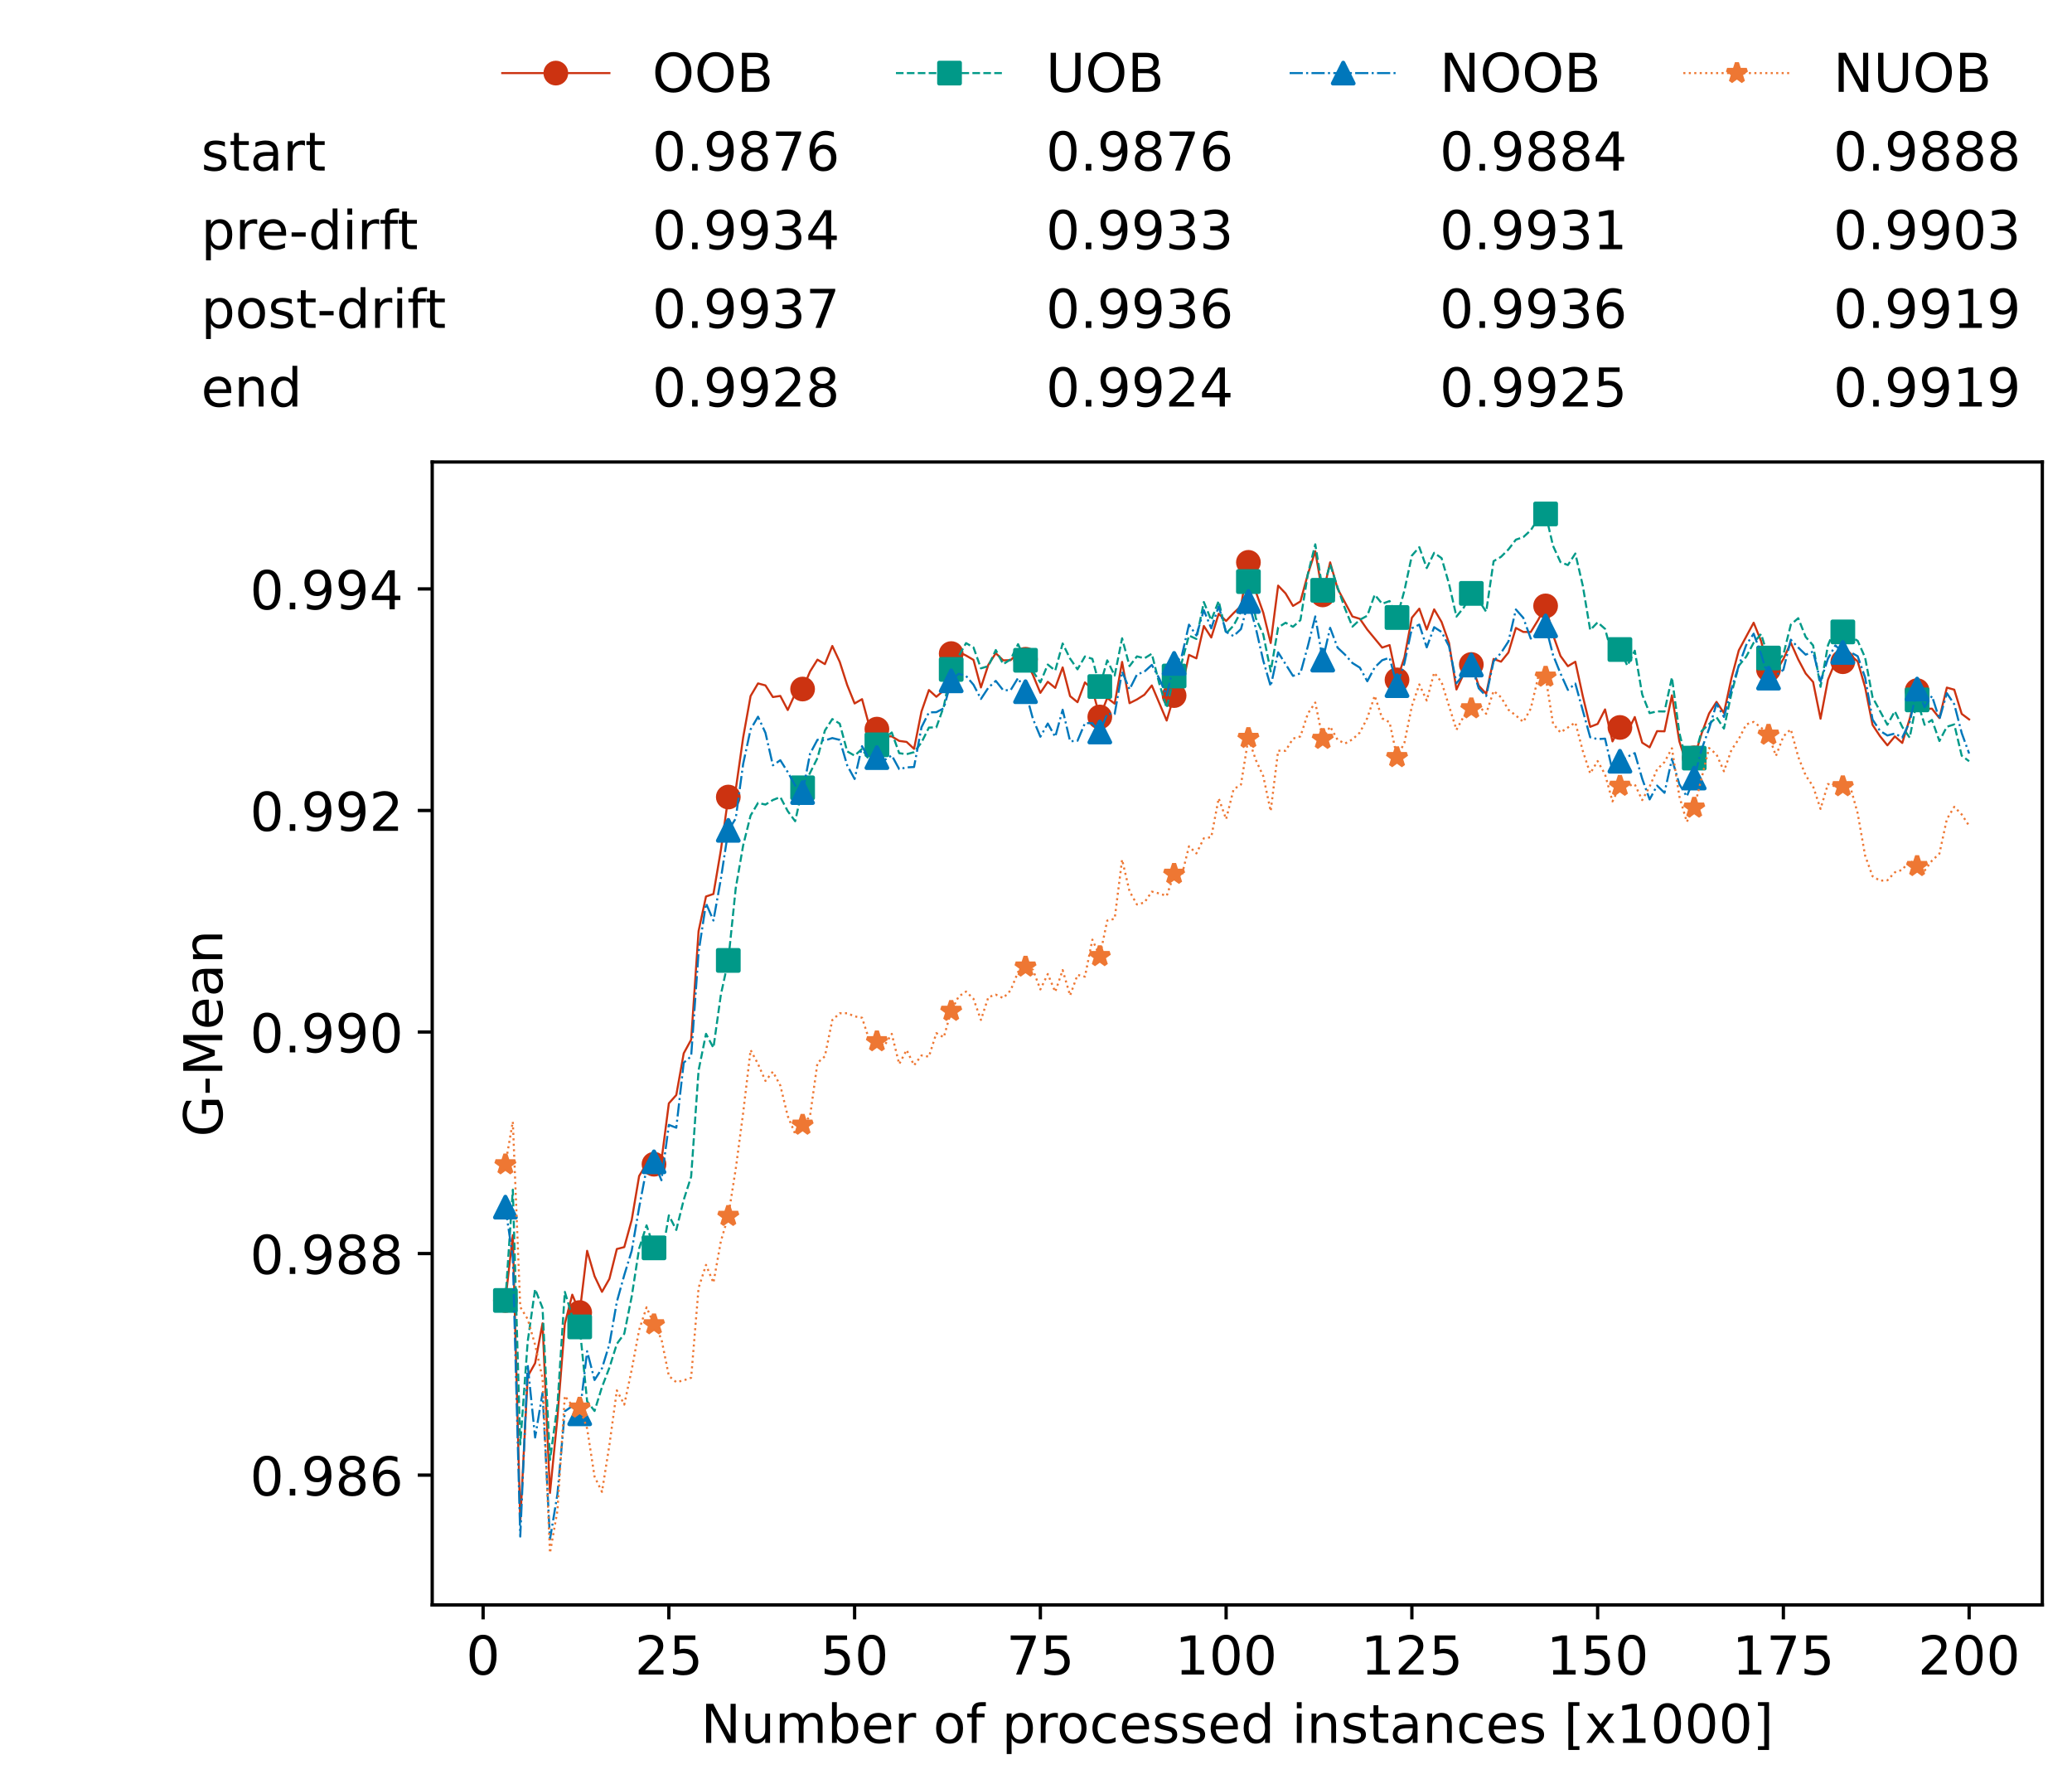 <?xml version="1.0" encoding="utf-8" standalone="no"?>
<!DOCTYPE svg PUBLIC "-//W3C//DTD SVG 1.1//EN"
  "http://www.w3.org/Graphics/SVG/1.1/DTD/svg11.dtd">
<!-- Created with matplotlib (https://matplotlib.org/) -->
<svg height="432.615pt" version="1.1" viewBox="0 0 502.65 432.615" width="502.65pt" xmlns="http://www.w3.org/2000/svg" xmlns:xlink="http://www.w3.org/1999/xlink">
 <defs>
  <style type="text/css">*{stroke-linecap:butt;stroke-linejoin:round;}</style>
 </defs>
 <g id="figure_1">
  <g id="patch_1">
   <path d="M 0 432.615 
L 502.65 432.615 
L 502.65 0 
L 0 0 
z
" style="fill:#ffffff;"/>
  </g>
  <g id="axes_1">
   <g id="patch_2">
    <path d="M 104.85 389.252 
L 495.45 389.252 
L 495.45 112.052 
L 104.85 112.052 
z
" style="fill:#ffffff;"/>
   </g>
   <g id="matplotlib.axis_1">
    <g id="xtick_1">
     <g id="line2d_1">
      <defs>
       <path d="M 0 0 
L 0 3.5 
" id="mac9f5dd26f" style="stroke:#000000;stroke-width:0.8;"/>
      </defs>
      <g>
       <use style="stroke:#000000;stroke-width:0.8;" x="117.197" xlink:href="#mac9f5dd26f" y="389.252"/>
      </g>
     </g>
     <g id="text_1">
      <!-- 0 -->
      <g transform="translate(113.061 406.13)scale(0.13 -0.13)">
       <defs>
        <path d="M 31.781 66.406 
Q 24.172 66.406 20.328 58.906 
Q 16.5 51.422 16.5 36.375 
Q 16.5 21.391 20.328 13.891 
Q 24.172 6.391 31.781 6.391 
Q 39.453 6.391 43.281 13.891 
Q 47.125 21.391 47.125 36.375 
Q 47.125 51.422 43.281 58.906 
Q 39.453 66.406 31.781 66.406 
z
M 31.781 74.219 
Q 44.047 74.219 50.516 64.516 
Q 56.984 54.828 56.984 36.375 
Q 56.984 17.969 50.516 8.266 
Q 44.047 -1.422 31.781 -1.422 
Q 19.531 -1.422 13.062 8.266 
Q 6.594 17.969 6.594 36.375 
Q 6.594 54.828 13.062 64.516 
Q 19.531 74.219 31.781 74.219 
z
" id="DejaVuSans-48"/>
       </defs>
       <use xlink:href="#DejaVuSans-48"/>
      </g>
     </g>
    </g>
    <g id="xtick_2">
     <g id="line2d_2">
      <g>
       <use style="stroke:#000000;stroke-width:0.8;" x="162.259" xlink:href="#mac9f5dd26f" y="389.252"/>
      </g>
     </g>
     <g id="text_2">
      <!-- 25 -->
      <g transform="translate(153.988 406.13)scale(0.13 -0.13)">
       <defs>
        <path d="M 19.188 8.297 
L 53.609 8.297 
L 53.609 0 
L 7.328 0 
L 7.328 8.297 
Q 12.938 14.109 22.625 23.891 
Q 32.328 33.688 34.812 36.531 
Q 39.547 41.844 41.422 45.531 
Q 43.312 49.219 43.312 52.781 
Q 43.312 58.594 39.234 62.25 
Q 35.156 65.922 28.609 65.922 
Q 23.969 65.922 18.812 64.312 
Q 13.672 62.703 7.812 59.422 
L 7.812 69.391 
Q 13.766 71.781 18.938 73 
Q 24.125 74.219 28.422 74.219 
Q 39.75 74.219 46.484 68.547 
Q 53.219 62.891 53.219 53.422 
Q 53.219 48.922 51.531 44.891 
Q 49.859 40.875 45.406 35.406 
Q 44.188 33.984 37.641 27.219 
Q 31.109 20.453 19.188 8.297 
z
" id="DejaVuSans-50"/>
        <path d="M 10.797 72.906 
L 49.516 72.906 
L 49.516 64.594 
L 19.828 64.594 
L 19.828 46.734 
Q 21.969 47.469 24.109 47.828 
Q 26.266 48.188 28.422 48.188 
Q 40.625 48.188 47.75 41.5 
Q 54.891 34.812 54.891 23.391 
Q 54.891 11.625 47.562 5.094 
Q 40.234 -1.422 26.906 -1.422 
Q 22.312 -1.422 17.547 -0.641 
Q 12.797 0.141 7.719 1.703 
L 7.719 11.625 
Q 12.109 9.234 16.797 8.062 
Q 21.484 6.891 26.703 6.891 
Q 35.156 6.891 40.078 11.328 
Q 45.016 15.766 45.016 23.391 
Q 45.016 31 40.078 35.438 
Q 35.156 39.891 26.703 39.891 
Q 22.75 39.891 18.812 39.016 
Q 14.891 38.141 10.797 36.281 
z
" id="DejaVuSans-53"/>
       </defs>
       <use xlink:href="#DejaVuSans-50"/>
       <use x="63.623" xlink:href="#DejaVuSans-53"/>
      </g>
     </g>
    </g>
    <g id="xtick_3">
     <g id="line2d_3">
      <g>
       <use style="stroke:#000000;stroke-width:0.8;" x="207.322" xlink:href="#mac9f5dd26f" y="389.252"/>
      </g>
     </g>
     <g id="text_3">
      <!-- 50 -->
      <g transform="translate(199.05 406.13)scale(0.13 -0.13)">
       <use xlink:href="#DejaVuSans-53"/>
       <use x="63.623" xlink:href="#DejaVuSans-48"/>
      </g>
     </g>
    </g>
    <g id="xtick_4">
     <g id="line2d_4">
      <g>
       <use style="stroke:#000000;stroke-width:0.8;" x="252.384" xlink:href="#mac9f5dd26f" y="389.252"/>
      </g>
     </g>
     <g id="text_4">
      <!-- 75 -->
      <g transform="translate(244.113 406.13)scale(0.13 -0.13)">
       <defs>
        <path d="M 8.203 72.906 
L 55.078 72.906 
L 55.078 68.703 
L 28.609 0 
L 18.312 0 
L 43.219 64.594 
L 8.203 64.594 
z
" id="DejaVuSans-55"/>
       </defs>
       <use xlink:href="#DejaVuSans-55"/>
       <use x="63.623" xlink:href="#DejaVuSans-53"/>
      </g>
     </g>
    </g>
    <g id="xtick_5">
     <g id="line2d_5">
      <g>
       <use style="stroke:#000000;stroke-width:0.8;" x="297.446" xlink:href="#mac9f5dd26f" y="389.252"/>
      </g>
     </g>
     <g id="text_5">
      <!-- 100 -->
      <g transform="translate(285.039 406.13)scale(0.13 -0.13)">
       <defs>
        <path d="M 12.406 8.297 
L 28.516 8.297 
L 28.516 63.922 
L 10.984 60.406 
L 10.984 69.391 
L 28.422 72.906 
L 38.281 72.906 
L 38.281 8.297 
L 54.391 8.297 
L 54.391 0 
L 12.406 0 
z
" id="DejaVuSans-49"/>
       </defs>
       <use xlink:href="#DejaVuSans-49"/>
       <use x="63.623" xlink:href="#DejaVuSans-48"/>
       <use x="127.246" xlink:href="#DejaVuSans-48"/>
      </g>
     </g>
    </g>
    <g id="xtick_6">
     <g id="line2d_6">
      <g>
       <use style="stroke:#000000;stroke-width:0.8;" x="342.509" xlink:href="#mac9f5dd26f" y="389.252"/>
      </g>
     </g>
     <g id="text_6">
      <!-- 125 -->
      <g transform="translate(330.102 406.13)scale(0.13 -0.13)">
       <use xlink:href="#DejaVuSans-49"/>
       <use x="63.623" xlink:href="#DejaVuSans-50"/>
       <use x="127.246" xlink:href="#DejaVuSans-53"/>
      </g>
     </g>
    </g>
    <g id="xtick_7">
     <g id="line2d_7">
      <g>
       <use style="stroke:#000000;stroke-width:0.8;" x="387.571" xlink:href="#mac9f5dd26f" y="389.252"/>
      </g>
     </g>
     <g id="text_7">
      <!-- 150 -->
      <g transform="translate(375.164 406.13)scale(0.13 -0.13)">
       <use xlink:href="#DejaVuSans-49"/>
       <use x="63.623" xlink:href="#DejaVuSans-53"/>
       <use x="127.246" xlink:href="#DejaVuSans-48"/>
      </g>
     </g>
    </g>
    <g id="xtick_8">
     <g id="line2d_8">
      <g>
       <use style="stroke:#000000;stroke-width:0.8;" x="432.633" xlink:href="#mac9f5dd26f" y="389.252"/>
      </g>
     </g>
     <g id="text_8">
      <!-- 175 -->
      <g transform="translate(420.226 406.13)scale(0.13 -0.13)">
       <use xlink:href="#DejaVuSans-49"/>
       <use x="63.623" xlink:href="#DejaVuSans-55"/>
       <use x="127.246" xlink:href="#DejaVuSans-53"/>
      </g>
     </g>
    </g>
    <g id="xtick_9">
     <g id="line2d_9">
      <g>
       <use style="stroke:#000000;stroke-width:0.8;" x="477.695" xlink:href="#mac9f5dd26f" y="389.252"/>
      </g>
     </g>
     <g id="text_9">
      <!-- 200 -->
      <g transform="translate(465.289 406.13)scale(0.13 -0.13)">
       <use xlink:href="#DejaVuSans-50"/>
       <use x="63.623" xlink:href="#DejaVuSans-48"/>
       <use x="127.246" xlink:href="#DejaVuSans-48"/>
      </g>
     </g>
    </g>
    <g id="text_10">
     <!-- Number of processed instances [x1000] -->
     <g transform="translate(170.025 422.711)scale(0.13 -0.13)">
      <defs>
       <path d="M 9.812 72.906 
L 23.094 72.906 
L 55.422 11.922 
L 55.422 72.906 
L 64.984 72.906 
L 64.984 0 
L 51.703 0 
L 19.391 60.984 
L 19.391 0 
L 9.812 0 
z
" id="DejaVuSans-78"/>
       <path d="M 8.5 21.578 
L 8.5 54.688 
L 17.484 54.688 
L 17.484 21.922 
Q 17.484 14.156 20.5 10.266 
Q 23.531 6.391 29.594 6.391 
Q 36.859 6.391 41.078 11.031 
Q 45.312 15.672 45.312 23.688 
L 45.312 54.688 
L 54.297 54.688 
L 54.297 0 
L 45.312 0 
L 45.312 8.406 
Q 42.047 3.422 37.719 1 
Q 33.406 -1.422 27.688 -1.422 
Q 18.266 -1.422 13.375 4.438 
Q 8.5 10.297 8.5 21.578 
z
M 31.109 56 
z
" id="DejaVuSans-117"/>
       <path d="M 52 44.188 
Q 55.375 50.25 60.062 53.125 
Q 64.75 56 71.094 56 
Q 79.641 56 84.281 50.016 
Q 88.922 44.047 88.922 33.016 
L 88.922 0 
L 79.891 0 
L 79.891 32.719 
Q 79.891 40.578 77.094 44.375 
Q 74.312 48.188 68.609 48.188 
Q 61.625 48.188 57.562 43.547 
Q 53.516 38.922 53.516 30.906 
L 53.516 0 
L 44.484 0 
L 44.484 32.719 
Q 44.484 40.625 41.703 44.406 
Q 38.922 48.188 33.109 48.188 
Q 26.219 48.188 22.156 43.531 
Q 18.109 38.875 18.109 30.906 
L 18.109 0 
L 9.078 0 
L 9.078 54.688 
L 18.109 54.688 
L 18.109 46.188 
Q 21.188 51.219 25.484 53.609 
Q 29.781 56 35.688 56 
Q 41.656 56 45.828 52.969 
Q 50 49.953 52 44.188 
z
" id="DejaVuSans-109"/>
       <path d="M 48.688 27.297 
Q 48.688 37.203 44.609 42.844 
Q 40.531 48.484 33.406 48.484 
Q 26.266 48.484 22.188 42.844 
Q 18.109 37.203 18.109 27.297 
Q 18.109 17.391 22.188 11.75 
Q 26.266 6.109 33.406 6.109 
Q 40.531 6.109 44.609 11.75 
Q 48.688 17.391 48.688 27.297 
z
M 18.109 46.391 
Q 20.953 51.266 25.266 53.625 
Q 29.594 56 35.594 56 
Q 45.562 56 51.781 48.094 
Q 58.016 40.188 58.016 27.297 
Q 58.016 14.406 51.781 6.484 
Q 45.562 -1.422 35.594 -1.422 
Q 29.594 -1.422 25.266 0.953 
Q 20.953 3.328 18.109 8.203 
L 18.109 0 
L 9.078 0 
L 9.078 75.984 
L 18.109 75.984 
z
" id="DejaVuSans-98"/>
       <path d="M 56.203 29.594 
L 56.203 25.203 
L 14.891 25.203 
Q 15.484 15.922 20.484 11.062 
Q 25.484 6.203 34.422 6.203 
Q 39.594 6.203 44.453 7.469 
Q 49.312 8.734 54.109 11.281 
L 54.109 2.781 
Q 49.266 0.734 44.188 -0.344 
Q 39.109 -1.422 33.891 -1.422 
Q 20.797 -1.422 13.156 6.188 
Q 5.516 13.812 5.516 26.812 
Q 5.516 40.234 12.766 48.109 
Q 20.016 56 32.328 56 
Q 43.359 56 49.781 48.891 
Q 56.203 41.797 56.203 29.594 
z
M 47.219 32.234 
Q 47.125 39.594 43.094 43.984 
Q 39.062 48.391 32.422 48.391 
Q 24.906 48.391 20.391 44.141 
Q 15.875 39.891 15.188 32.172 
z
" id="DejaVuSans-101"/>
       <path d="M 41.109 46.297 
Q 39.594 47.172 37.812 47.578 
Q 36.031 48 33.891 48 
Q 26.266 48 22.188 43.047 
Q 18.109 38.094 18.109 28.812 
L 18.109 0 
L 9.078 0 
L 9.078 54.688 
L 18.109 54.688 
L 18.109 46.188 
Q 20.953 51.172 25.484 53.578 
Q 30.031 56 36.531 56 
Q 37.453 56 38.578 55.875 
Q 39.703 55.766 41.062 55.516 
z
" id="DejaVuSans-114"/>
       <path id="DejaVuSans-32"/>
       <path d="M 30.609 48.391 
Q 23.391 48.391 19.188 42.75 
Q 14.984 37.109 14.984 27.297 
Q 14.984 17.484 19.156 11.844 
Q 23.344 6.203 30.609 6.203 
Q 37.797 6.203 41.984 11.859 
Q 46.188 17.531 46.188 27.297 
Q 46.188 37.016 41.984 42.703 
Q 37.797 48.391 30.609 48.391 
z
M 30.609 56 
Q 42.328 56 49.016 48.375 
Q 55.719 40.766 55.719 27.297 
Q 55.719 13.875 49.016 6.219 
Q 42.328 -1.422 30.609 -1.422 
Q 18.844 -1.422 12.172 6.219 
Q 5.516 13.875 5.516 27.297 
Q 5.516 40.766 12.172 48.375 
Q 18.844 56 30.609 56 
z
" id="DejaVuSans-111"/>
       <path d="M 37.109 75.984 
L 37.109 68.5 
L 28.516 68.5 
Q 23.688 68.5 21.797 66.547 
Q 19.922 64.594 19.922 59.516 
L 19.922 54.688 
L 34.719 54.688 
L 34.719 47.703 
L 19.922 47.703 
L 19.922 0 
L 10.891 0 
L 10.891 47.703 
L 2.297 47.703 
L 2.297 54.688 
L 10.891 54.688 
L 10.891 58.5 
Q 10.891 67.625 15.141 71.797 
Q 19.391 75.984 28.609 75.984 
z
" id="DejaVuSans-102"/>
       <path d="M 18.109 8.203 
L 18.109 -20.797 
L 9.078 -20.797 
L 9.078 54.688 
L 18.109 54.688 
L 18.109 46.391 
Q 20.953 51.266 25.266 53.625 
Q 29.594 56 35.594 56 
Q 45.562 56 51.781 48.094 
Q 58.016 40.188 58.016 27.297 
Q 58.016 14.406 51.781 6.484 
Q 45.562 -1.422 35.594 -1.422 
Q 29.594 -1.422 25.266 0.953 
Q 20.953 3.328 18.109 8.203 
z
M 48.688 27.297 
Q 48.688 37.203 44.609 42.844 
Q 40.531 48.484 33.406 48.484 
Q 26.266 48.484 22.188 42.844 
Q 18.109 37.203 18.109 27.297 
Q 18.109 17.391 22.188 11.75 
Q 26.266 6.109 33.406 6.109 
Q 40.531 6.109 44.609 11.75 
Q 48.688 17.391 48.688 27.297 
z
" id="DejaVuSans-112"/>
       <path d="M 48.781 52.594 
L 48.781 44.188 
Q 44.969 46.297 41.141 47.344 
Q 37.312 48.391 33.406 48.391 
Q 24.656 48.391 19.812 42.844 
Q 14.984 37.312 14.984 27.297 
Q 14.984 17.281 19.812 11.734 
Q 24.656 6.203 33.406 6.203 
Q 37.312 6.203 41.141 7.25 
Q 44.969 8.297 48.781 10.406 
L 48.781 2.094 
Q 45.016 0.344 40.984 -0.531 
Q 36.969 -1.422 32.422 -1.422 
Q 20.062 -1.422 12.781 6.344 
Q 5.516 14.109 5.516 27.297 
Q 5.516 40.672 12.859 48.328 
Q 20.219 56 33.016 56 
Q 37.156 56 41.109 55.141 
Q 45.062 54.297 48.781 52.594 
z
" id="DejaVuSans-99"/>
       <path d="M 44.281 53.078 
L 44.281 44.578 
Q 40.484 46.531 36.375 47.5 
Q 32.281 48.484 27.875 48.484 
Q 21.188 48.484 17.844 46.438 
Q 14.5 44.391 14.5 40.281 
Q 14.5 37.156 16.891 35.375 
Q 19.281 33.594 26.516 31.984 
L 29.594 31.297 
Q 39.156 29.25 43.188 25.516 
Q 47.219 21.781 47.219 15.094 
Q 47.219 7.469 41.188 3.016 
Q 35.156 -1.422 24.609 -1.422 
Q 20.219 -1.422 15.453 -0.562 
Q 10.688 0.297 5.422 2 
L 5.422 11.281 
Q 10.406 8.688 15.234 7.391 
Q 20.062 6.109 24.812 6.109 
Q 31.156 6.109 34.562 8.281 
Q 37.984 10.453 37.984 14.406 
Q 37.984 18.062 35.516 20.016 
Q 33.062 21.969 24.703 23.781 
L 21.578 24.516 
Q 13.234 26.266 9.516 29.906 
Q 5.812 33.547 5.812 39.891 
Q 5.812 47.609 11.281 51.797 
Q 16.75 56 26.812 56 
Q 31.781 56 36.172 55.266 
Q 40.578 54.547 44.281 53.078 
z
" id="DejaVuSans-115"/>
       <path d="M 45.406 46.391 
L 45.406 75.984 
L 54.391 75.984 
L 54.391 0 
L 45.406 0 
L 45.406 8.203 
Q 42.578 3.328 38.25 0.953 
Q 33.938 -1.422 27.875 -1.422 
Q 17.969 -1.422 11.734 6.484 
Q 5.516 14.406 5.516 27.297 
Q 5.516 40.188 11.734 48.094 
Q 17.969 56 27.875 56 
Q 33.938 56 38.25 53.625 
Q 42.578 51.266 45.406 46.391 
z
M 14.797 27.297 
Q 14.797 17.391 18.875 11.75 
Q 22.953 6.109 30.078 6.109 
Q 37.203 6.109 41.297 11.75 
Q 45.406 17.391 45.406 27.297 
Q 45.406 37.203 41.297 42.844 
Q 37.203 48.484 30.078 48.484 
Q 22.953 48.484 18.875 42.844 
Q 14.797 37.203 14.797 27.297 
z
" id="DejaVuSans-100"/>
       <path d="M 9.422 54.688 
L 18.406 54.688 
L 18.406 0 
L 9.422 0 
z
M 9.422 75.984 
L 18.406 75.984 
L 18.406 64.594 
L 9.422 64.594 
z
" id="DejaVuSans-105"/>
       <path d="M 54.891 33.016 
L 54.891 0 
L 45.906 0 
L 45.906 32.719 
Q 45.906 40.484 42.875 44.328 
Q 39.844 48.188 33.797 48.188 
Q 26.516 48.188 22.312 43.547 
Q 18.109 38.922 18.109 30.906 
L 18.109 0 
L 9.078 0 
L 9.078 54.688 
L 18.109 54.688 
L 18.109 46.188 
Q 21.344 51.125 25.703 53.562 
Q 30.078 56 35.797 56 
Q 45.219 56 50.047 50.172 
Q 54.891 44.344 54.891 33.016 
z
" id="DejaVuSans-110"/>
       <path d="M 18.312 70.219 
L 18.312 54.688 
L 36.812 54.688 
L 36.812 47.703 
L 18.312 47.703 
L 18.312 18.016 
Q 18.312 11.328 20.141 9.422 
Q 21.969 7.516 27.594 7.516 
L 36.812 7.516 
L 36.812 0 
L 27.594 0 
Q 17.188 0 13.234 3.875 
Q 9.281 7.766 9.281 18.016 
L 9.281 47.703 
L 2.688 47.703 
L 2.688 54.688 
L 9.281 54.688 
L 9.281 70.219 
z
" id="DejaVuSans-116"/>
       <path d="M 34.281 27.484 
Q 23.391 27.484 19.188 25 
Q 14.984 22.516 14.984 16.5 
Q 14.984 11.719 18.141 8.906 
Q 21.297 6.109 26.703 6.109 
Q 34.188 6.109 38.703 11.406 
Q 43.219 16.703 43.219 25.484 
L 43.219 27.484 
z
M 52.203 31.203 
L 52.203 0 
L 43.219 0 
L 43.219 8.297 
Q 40.141 3.328 35.547 0.953 
Q 30.953 -1.422 24.312 -1.422 
Q 15.922 -1.422 10.953 3.297 
Q 6 8.016 6 15.922 
Q 6 25.141 12.172 29.828 
Q 18.359 34.516 30.609 34.516 
L 43.219 34.516 
L 43.219 35.406 
Q 43.219 41.609 39.141 45 
Q 35.062 48.391 27.688 48.391 
Q 23 48.391 18.547 47.266 
Q 14.109 46.141 10.016 43.891 
L 10.016 52.203 
Q 14.938 54.109 19.578 55.047 
Q 24.219 56 28.609 56 
Q 40.484 56 46.344 49.844 
Q 52.203 43.703 52.203 31.203 
z
" id="DejaVuSans-97"/>
       <path d="M 8.594 75.984 
L 29.297 75.984 
L 29.297 69 
L 17.578 69 
L 17.578 -6.203 
L 29.297 -6.203 
L 29.297 -13.188 
L 8.594 -13.188 
z
" id="DejaVuSans-91"/>
       <path d="M 54.891 54.688 
L 35.109 28.078 
L 55.906 0 
L 45.312 0 
L 29.391 21.484 
L 13.484 0 
L 2.875 0 
L 24.125 28.609 
L 4.688 54.688 
L 15.281 54.688 
L 29.781 35.203 
L 44.281 54.688 
z
" id="DejaVuSans-120"/>
       <path d="M 30.422 75.984 
L 30.422 -13.188 
L 9.719 -13.188 
L 9.719 -6.203 
L 21.391 -6.203 
L 21.391 69 
L 9.719 69 
L 9.719 75.984 
z
" id="DejaVuSans-93"/>
      </defs>
      <use xlink:href="#DejaVuSans-78"/>
      <use x="74.805" xlink:href="#DejaVuSans-117"/>
      <use x="138.184" xlink:href="#DejaVuSans-109"/>
      <use x="235.596" xlink:href="#DejaVuSans-98"/>
      <use x="299.072" xlink:href="#DejaVuSans-101"/>
      <use x="360.596" xlink:href="#DejaVuSans-114"/>
      <use x="401.709" xlink:href="#DejaVuSans-32"/>
      <use x="433.496" xlink:href="#DejaVuSans-111"/>
      <use x="494.678" xlink:href="#DejaVuSans-102"/>
      <use x="529.883" xlink:href="#DejaVuSans-32"/>
      <use x="561.67" xlink:href="#DejaVuSans-112"/>
      <use x="625.146" xlink:href="#DejaVuSans-114"/>
      <use x="664.01" xlink:href="#DejaVuSans-111"/>
      <use x="725.191" xlink:href="#DejaVuSans-99"/>
      <use x="780.172" xlink:href="#DejaVuSans-101"/>
      <use x="841.695" xlink:href="#DejaVuSans-115"/>
      <use x="893.795" xlink:href="#DejaVuSans-115"/>
      <use x="945.895" xlink:href="#DejaVuSans-101"/>
      <use x="1007.418" xlink:href="#DejaVuSans-100"/>
      <use x="1070.895" xlink:href="#DejaVuSans-32"/>
      <use x="1102.682" xlink:href="#DejaVuSans-105"/>
      <use x="1130.465" xlink:href="#DejaVuSans-110"/>
      <use x="1193.844" xlink:href="#DejaVuSans-115"/>
      <use x="1245.943" xlink:href="#DejaVuSans-116"/>
      <use x="1285.152" xlink:href="#DejaVuSans-97"/>
      <use x="1346.432" xlink:href="#DejaVuSans-110"/>
      <use x="1409.811" xlink:href="#DejaVuSans-99"/>
      <use x="1464.791" xlink:href="#DejaVuSans-101"/>
      <use x="1526.314" xlink:href="#DejaVuSans-115"/>
      <use x="1578.414" xlink:href="#DejaVuSans-32"/>
      <use x="1610.201" xlink:href="#DejaVuSans-91"/>
      <use x="1649.215" xlink:href="#DejaVuSans-120"/>
      <use x="1708.395" xlink:href="#DejaVuSans-49"/>
      <use x="1772.018" xlink:href="#DejaVuSans-48"/>
      <use x="1835.641" xlink:href="#DejaVuSans-48"/>
      <use x="1899.264" xlink:href="#DejaVuSans-48"/>
      <use x="1962.887" xlink:href="#DejaVuSans-93"/>
     </g>
    </g>
   </g>
   <g id="matplotlib.axis_2">
    <g id="ytick_1">
     <g id="line2d_10">
      <defs>
       <path d="M 0 0 
L -3.5 0 
" id="m74445e5e93" style="stroke:#000000;stroke-width:0.8;"/>
      </defs>
      <g>
       <use style="stroke:#000000;stroke-width:0.8;" x="104.85" xlink:href="#m74445e5e93" y="357.765"/>
      </g>
     </g>
     <g id="text_11">
      <!-- 0.986 -->
      <g transform="translate(60.633 362.704)scale(0.13 -0.13)">
       <defs>
        <path d="M 10.688 12.406 
L 21 12.406 
L 21 0 
L 10.688 0 
z
" id="DejaVuSans-46"/>
        <path d="M 10.984 1.516 
L 10.984 10.5 
Q 14.703 8.734 18.5 7.812 
Q 22.312 6.891 25.984 6.891 
Q 35.75 6.891 40.891 13.453 
Q 46.047 20.016 46.781 33.406 
Q 43.953 29.203 39.594 26.953 
Q 35.25 24.703 29.984 24.703 
Q 19.047 24.703 12.672 31.312 
Q 6.297 37.938 6.297 49.422 
Q 6.297 60.641 12.938 67.422 
Q 19.578 74.219 30.609 74.219 
Q 43.266 74.219 49.922 64.516 
Q 56.594 54.828 56.594 36.375 
Q 56.594 19.141 48.406 8.859 
Q 40.234 -1.422 26.422 -1.422 
Q 22.703 -1.422 18.891 -0.688 
Q 15.094 0.047 10.984 1.516 
z
M 30.609 32.422 
Q 37.25 32.422 41.125 36.953 
Q 45.016 41.5 45.016 49.422 
Q 45.016 57.281 41.125 61.844 
Q 37.25 66.406 30.609 66.406 
Q 23.969 66.406 20.094 61.844 
Q 16.219 57.281 16.219 49.422 
Q 16.219 41.5 20.094 36.953 
Q 23.969 32.422 30.609 32.422 
z
" id="DejaVuSans-57"/>
        <path d="M 31.781 34.625 
Q 24.75 34.625 20.719 30.859 
Q 16.703 27.094 16.703 20.516 
Q 16.703 13.922 20.719 10.156 
Q 24.75 6.391 31.781 6.391 
Q 38.812 6.391 42.859 10.172 
Q 46.922 13.969 46.922 20.516 
Q 46.922 27.094 42.891 30.859 
Q 38.875 34.625 31.781 34.625 
z
M 21.922 38.812 
Q 15.578 40.375 12.031 44.719 
Q 8.5 49.078 8.5 55.328 
Q 8.5 64.062 14.719 69.141 
Q 20.953 74.219 31.781 74.219 
Q 42.672 74.219 48.875 69.141 
Q 55.078 64.062 55.078 55.328 
Q 55.078 49.078 51.531 44.719 
Q 48 40.375 41.703 38.812 
Q 48.828 37.156 52.797 32.312 
Q 56.781 27.484 56.781 20.516 
Q 56.781 9.906 50.312 4.234 
Q 43.844 -1.422 31.781 -1.422 
Q 19.734 -1.422 13.25 4.234 
Q 6.781 9.906 6.781 20.516 
Q 6.781 27.484 10.781 32.312 
Q 14.797 37.156 21.922 38.812 
z
M 18.312 54.391 
Q 18.312 48.734 21.844 45.562 
Q 25.391 42.391 31.781 42.391 
Q 38.141 42.391 41.719 45.562 
Q 45.312 48.734 45.312 54.391 
Q 45.312 60.062 41.719 63.234 
Q 38.141 66.406 31.781 66.406 
Q 25.391 66.406 21.844 63.234 
Q 18.312 60.062 18.312 54.391 
z
" id="DejaVuSans-56"/>
        <path d="M 33.016 40.375 
Q 26.375 40.375 22.484 35.828 
Q 18.609 31.297 18.609 23.391 
Q 18.609 15.531 22.484 10.953 
Q 26.375 6.391 33.016 6.391 
Q 39.656 6.391 43.531 10.953 
Q 47.406 15.531 47.406 23.391 
Q 47.406 31.297 43.531 35.828 
Q 39.656 40.375 33.016 40.375 
z
M 52.594 71.297 
L 52.594 62.312 
Q 48.875 64.062 45.094 64.984 
Q 41.312 65.922 37.594 65.922 
Q 27.828 65.922 22.672 59.328 
Q 17.531 52.734 16.797 39.406 
Q 19.672 43.656 24.016 45.922 
Q 28.375 48.188 33.594 48.188 
Q 44.578 48.188 50.953 41.516 
Q 57.328 34.859 57.328 23.391 
Q 57.328 12.156 50.688 5.359 
Q 44.047 -1.422 33.016 -1.422 
Q 20.359 -1.422 13.672 8.266 
Q 6.984 17.969 6.984 36.375 
Q 6.984 53.656 15.188 63.938 
Q 23.391 74.219 37.203 74.219 
Q 40.922 74.219 44.703 73.484 
Q 48.484 72.75 52.594 71.297 
z
" id="DejaVuSans-54"/>
       </defs>
       <use xlink:href="#DejaVuSans-48"/>
       <use x="63.623" xlink:href="#DejaVuSans-46"/>
       <use x="95.41" xlink:href="#DejaVuSans-57"/>
       <use x="159.033" xlink:href="#DejaVuSans-56"/>
       <use x="222.656" xlink:href="#DejaVuSans-54"/>
      </g>
     </g>
    </g>
    <g id="ytick_2">
     <g id="line2d_11">
      <g>
       <use style="stroke:#000000;stroke-width:0.8;" x="104.85" xlink:href="#m74445e5e93" y="304.033"/>
      </g>
     </g>
     <g id="text_12">
      <!-- 0.988 -->
      <g transform="translate(60.633 308.972)scale(0.13 -0.13)">
       <use xlink:href="#DejaVuSans-48"/>
       <use x="63.623" xlink:href="#DejaVuSans-46"/>
       <use x="95.41" xlink:href="#DejaVuSans-57"/>
       <use x="159.033" xlink:href="#DejaVuSans-56"/>
       <use x="222.656" xlink:href="#DejaVuSans-56"/>
      </g>
     </g>
    </g>
    <g id="ytick_3">
     <g id="line2d_12">
      <g>
       <use style="stroke:#000000;stroke-width:0.8;" x="104.85" xlink:href="#m74445e5e93" y="250.301"/>
      </g>
     </g>
     <g id="text_13">
      <!-- 0.990 -->
      <g transform="translate(60.633 255.24)scale(0.13 -0.13)">
       <use xlink:href="#DejaVuSans-48"/>
       <use x="63.623" xlink:href="#DejaVuSans-46"/>
       <use x="95.41" xlink:href="#DejaVuSans-57"/>
       <use x="159.033" xlink:href="#DejaVuSans-57"/>
       <use x="222.656" xlink:href="#DejaVuSans-48"/>
      </g>
     </g>
    </g>
    <g id="ytick_4">
     <g id="line2d_13">
      <g>
       <use style="stroke:#000000;stroke-width:0.8;" x="104.85" xlink:href="#m74445e5e93" y="196.569"/>
      </g>
     </g>
     <g id="text_14">
      <!-- 0.992 -->
      <g transform="translate(60.633 201.508)scale(0.13 -0.13)">
       <use xlink:href="#DejaVuSans-48"/>
       <use x="63.623" xlink:href="#DejaVuSans-46"/>
       <use x="95.41" xlink:href="#DejaVuSans-57"/>
       <use x="159.033" xlink:href="#DejaVuSans-57"/>
       <use x="222.656" xlink:href="#DejaVuSans-50"/>
      </g>
     </g>
    </g>
    <g id="ytick_5">
     <g id="line2d_14">
      <g>
       <use style="stroke:#000000;stroke-width:0.8;" x="104.85" xlink:href="#m74445e5e93" y="142.837"/>
      </g>
     </g>
     <g id="text_15">
      <!-- 0.994 -->
      <g transform="translate(60.633 147.776)scale(0.13 -0.13)">
       <defs>
        <path d="M 37.797 64.312 
L 12.891 25.391 
L 37.797 25.391 
z
M 35.203 72.906 
L 47.609 72.906 
L 47.609 25.391 
L 58.016 25.391 
L 58.016 17.188 
L 47.609 17.188 
L 47.609 0 
L 37.797 0 
L 37.797 17.188 
L 4.891 17.188 
L 4.891 26.703 
z
" id="DejaVuSans-52"/>
       </defs>
       <use xlink:href="#DejaVuSans-48"/>
       <use x="63.623" xlink:href="#DejaVuSans-46"/>
       <use x="95.41" xlink:href="#DejaVuSans-57"/>
       <use x="159.033" xlink:href="#DejaVuSans-57"/>
       <use x="222.656" xlink:href="#DejaVuSans-52"/>
      </g>
     </g>
    </g>
    <g id="text_16">
     <!-- G-Mean -->
     <g transform="translate(53.93 275.744)rotate(-90)scale(0.13 -0.13)">
      <defs>
       <path d="M 59.516 10.406 
L 59.516 29.984 
L 43.406 29.984 
L 43.406 38.094 
L 69.281 38.094 
L 69.281 6.781 
Q 63.578 2.734 56.688 0.656 
Q 49.812 -1.422 42 -1.422 
Q 24.906 -1.422 15.25 8.562 
Q 5.609 18.562 5.609 36.375 
Q 5.609 54.25 15.25 64.234 
Q 24.906 74.219 42 74.219 
Q 49.125 74.219 55.547 72.453 
Q 61.969 70.703 67.391 67.281 
L 67.391 56.781 
Q 61.922 61.422 55.766 63.766 
Q 49.609 66.109 42.828 66.109 
Q 29.438 66.109 22.719 58.641 
Q 16.016 51.172 16.016 36.375 
Q 16.016 21.625 22.719 14.156 
Q 29.438 6.688 42.828 6.688 
Q 48.047 6.688 52.141 7.594 
Q 56.25 8.5 59.516 10.406 
z
" id="DejaVuSans-71"/>
       <path d="M 4.891 31.391 
L 31.203 31.391 
L 31.203 23.391 
L 4.891 23.391 
z
" id="DejaVuSans-45"/>
       <path d="M 9.812 72.906 
L 24.516 72.906 
L 43.109 23.297 
L 61.812 72.906 
L 76.516 72.906 
L 76.516 0 
L 66.891 0 
L 66.891 64.016 
L 48.094 14.016 
L 38.188 14.016 
L 19.391 64.016 
L 19.391 0 
L 9.812 0 
z
" id="DejaVuSans-77"/>
      </defs>
      <use xlink:href="#DejaVuSans-71"/>
      <use x="77.49" xlink:href="#DejaVuSans-45"/>
      <use x="113.574" xlink:href="#DejaVuSans-77"/>
      <use x="199.854" xlink:href="#DejaVuSans-101"/>
      <use x="261.377" xlink:href="#DejaVuSans-97"/>
      <use x="322.656" xlink:href="#DejaVuSans-110"/>
     </g>
    </g>
   </g>
   <g id="line2d_15"/>
   <g id="line2d_16"/>
   <g id="line2d_17"/>
   <g id="line2d_18"/>
   <g id="line2d_19"/>
   <g id="line2d_20">
    <path clip-path="url(#pc36349b088)" d="M 122.605 315.401 
L 124.407 299.555 
L 126.21 369.022 
L 128.012 333.823 
L 129.815 330.625 
L 131.617 320.947 
L 133.419 362.096 
L 135.222 343.905 
L 137.024 321.055 
L 138.827 314.002 
L 140.629 318.334 
L 142.432 303.364 
L 144.234 309.517 
L 146.037 313.317 
L 147.839 310.159 
L 149.642 302.924 
L 151.444 302.465 
L 153.247 295.889 
L 155.049 285.222 
L 156.852 282.255 
L 158.654 282.365 
L 160.457 281.544 
L 162.259 267.602 
L 164.062 265.582 
L 165.864 255.475 
L 167.667 252.164 
L 169.469 225.818 
L 171.272 217.429 
L 173.074 216.822 
L 174.877 206.183 
L 176.679 193.309 
L 178.482 191.535 
L 180.284 178.86 
L 182.087 168.809 
L 183.889 165.752 
L 185.692 166.235 
L 187.494 169.06 
L 189.297 168.784 
L 191.099 172.205 
L 192.902 168.252 
L 194.704 167.115 
L 196.507 162.865 
L 198.309 159.985 
L 200.112 161.071 
L 201.914 156.67 
L 203.717 160.529 
L 205.519 166.139 
L 207.322 170.613 
L 209.124 169.569 
L 210.927 176.24 
L 212.729 176.836 
L 214.532 178.595 
L 216.334 178.605 
L 218.137 179.694 
L 219.939 179.941 
L 221.742 181.619 
L 223.544 172.564 
L 225.347 167.358 
L 227.149 168.989 
L 228.952 167.452 
L 230.754 158.516 
L 232.557 158.106 
L 234.359 158.99 
L 236.162 160.045 
L 237.964 166.729 
L 239.767 161.219 
L 241.569 158.43 
L 243.372 160.153 
L 245.174 160.113 
L 246.976 158.276 
L 248.779 159.892 
L 250.581 163.712 
L 252.384 168.04 
L 254.186 165.363 
L 255.989 166.839 
L 257.791 161.869 
L 259.594 168.836 
L 261.396 170.306 
L 263.199 165.507 
L 265.001 167.212 
L 266.804 173.888 
L 268.606 169.286 
L 270.409 170.664 
L 272.211 160.533 
L 274.014 170.543 
L 275.816 169.644 
L 277.619 168.499 
L 279.421 166.248 
L 283.026 174.755 
L 284.829 168.704 
L 286.631 167.18 
L 288.434 158.834 
L 290.236 159.672 
L 292.039 151.821 
L 293.841 154.617 
L 295.644 148.858 
L 297.446 150.608 
L 299.249 148.701 
L 301.051 146.997 
L 302.854 136.387 
L 304.656 143.533 
L 306.459 148.601 
L 308.261 155.954 
L 310.064 142.03 
L 311.866 143.921 
L 313.669 146.954 
L 315.471 145.866 
L 317.274 139.266 
L 319.076 133.696 
L 320.879 144.285 
L 322.681 136.387 
L 324.484 142.763 
L 328.089 149.523 
L 329.891 150.084 
L 331.694 152.694 
L 335.299 157.062 
L 337.101 156.456 
L 338.904 164.895 
L 340.706 159.44 
L 342.509 149.818 
L 344.311 147.62 
L 346.114 152.686 
L 347.916 147.789 
L 349.719 150.86 
L 351.521 155.94 
L 353.324 167.221 
L 355.126 163.348 
L 356.928 161.162 
L 358.731 166.297 
L 360.533 168.264 
L 362.336 159.821 
L 364.138 160.477 
L 365.941 158.25 
L 367.743 152.302 
L 369.546 153.265 
L 371.348 153.291 
L 373.151 150.347 
L 374.953 146.951 
L 376.756 154.01 
L 378.558 159.086 
L 380.361 161.574 
L 382.163 160.493 
L 383.966 168.812 
L 385.768 176.286 
L 387.571 175.576 
L 389.373 172.058 
L 391.176 179.814 
L 392.978 176.431 
L 394.781 177.554 
L 396.583 173.911 
L 398.386 180.127 
L 400.188 181.252 
L 401.991 177.328 
L 403.793 177.366 
L 405.596 168.646 
L 407.398 179.803 
L 409.201 185.492 
L 411.003 183.8 
L 412.806 177.886 
L 414.608 173.036 
L 416.411 170.232 
L 418.213 172.923 
L 420.016 164.546 
L 421.818 157.728 
L 425.423 151.032 
L 427.226 155.486 
L 429.028 162.424 
L 430.831 162.883 
L 432.633 159.837 
L 434.436 155.888 
L 436.238 159.932 
L 438.041 163.344 
L 439.843 165.41 
L 441.646 174.314 
L 443.448 164.843 
L 445.251 160.498 
L 447.053 160.489 
L 448.856 158.872 
L 450.658 160.409 
L 452.461 166.668 
L 454.263 175.795 
L 456.066 178.53 
L 457.868 180.769 
L 459.671 178.601 
L 461.473 180.19 
L 463.276 174.341 
L 465.078 167.493 
L 466.881 171.905 
L 468.683 171.877 
L 470.485 174.154 
L 472.288 166.769 
L 474.09 167.272 
L 475.893 173.139 
L 477.695 174.488 
L 477.695 174.488 
" style="fill:none;stroke:#cc3311;stroke-linecap:square;stroke-width:0.5;"/>
    <defs>
     <path d="M 0 2.5 
C 0.663 2.5 1.299 2.237 1.768 1.768 
C 2.237 1.299 2.5 0.663 2.5 0 
C 2.5 -0.663 2.237 -1.299 1.768 -1.768 
C 1.299 -2.237 0.663 -2.5 0 -2.5 
C -0.663 -2.5 -1.299 -2.237 -1.768 -1.768 
C -2.237 -1.299 -2.5 -0.663 -2.5 0 
C -2.5 0.663 -2.237 1.299 -1.768 1.768 
C -1.299 2.237 -0.663 2.5 0 2.5 
z
" id="md7e4cddee7" style="stroke:#cc3311;"/>
    </defs>
    <g clip-path="url(#pc36349b088)">
     <use style="fill:#cc3311;stroke:#cc3311;" x="122.605" xlink:href="#md7e4cddee7" y="315.401"/>
     <use style="fill:#cc3311;stroke:#cc3311;" x="140.629" xlink:href="#md7e4cddee7" y="318.334"/>
     <use style="fill:#cc3311;stroke:#cc3311;" x="158.654" xlink:href="#md7e4cddee7" y="282.365"/>
     <use style="fill:#cc3311;stroke:#cc3311;" x="176.679" xlink:href="#md7e4cddee7" y="193.309"/>
     <use style="fill:#cc3311;stroke:#cc3311;" x="194.704" xlink:href="#md7e4cddee7" y="167.115"/>
     <use style="fill:#cc3311;stroke:#cc3311;" x="212.729" xlink:href="#md7e4cddee7" y="176.836"/>
     <use style="fill:#cc3311;stroke:#cc3311;" x="230.754" xlink:href="#md7e4cddee7" y="158.516"/>
     <use style="fill:#cc3311;stroke:#cc3311;" x="248.779" xlink:href="#md7e4cddee7" y="159.892"/>
     <use style="fill:#cc3311;stroke:#cc3311;" x="266.804" xlink:href="#md7e4cddee7" y="173.888"/>
     <use style="fill:#cc3311;stroke:#cc3311;" x="284.829" xlink:href="#md7e4cddee7" y="168.704"/>
     <use style="fill:#cc3311;stroke:#cc3311;" x="302.854" xlink:href="#md7e4cddee7" y="136.387"/>
     <use style="fill:#cc3311;stroke:#cc3311;" x="320.879" xlink:href="#md7e4cddee7" y="144.285"/>
     <use style="fill:#cc3311;stroke:#cc3311;" x="338.904" xlink:href="#md7e4cddee7" y="164.895"/>
     <use style="fill:#cc3311;stroke:#cc3311;" x="356.928" xlink:href="#md7e4cddee7" y="161.162"/>
     <use style="fill:#cc3311;stroke:#cc3311;" x="374.953" xlink:href="#md7e4cddee7" y="146.951"/>
     <use style="fill:#cc3311;stroke:#cc3311;" x="392.978" xlink:href="#md7e4cddee7" y="176.431"/>
     <use style="fill:#cc3311;stroke:#cc3311;" x="411.003" xlink:href="#md7e4cddee7" y="183.8"/>
     <use style="fill:#cc3311;stroke:#cc3311;" x="429.028" xlink:href="#md7e4cddee7" y="162.424"/>
     <use style="fill:#cc3311;stroke:#cc3311;" x="447.053" xlink:href="#md7e4cddee7" y="160.489"/>
     <use style="fill:#cc3311;stroke:#cc3311;" x="465.078" xlink:href="#md7e4cddee7" y="167.493"/>
    </g>
   </g>
   <g id="line2d_21"/>
   <g id="line2d_22"/>
   <g id="line2d_23"/>
   <g id="line2d_24"/>
   <g id="line2d_25">
    <path clip-path="url(#pc36349b088)" d="M 122.605 315.401 
L 124.407 288.531 
L 126.21 350.329 
L 128.012 325.379 
L 129.815 312.661 
L 131.617 317.233 
L 133.419 354.085 
L 135.222 340.909 
L 137.024 313.331 
L 138.827 319.357 
L 140.629 321.815 
L 142.432 339.884 
L 144.234 342.209 
L 146.037 336.399 
L 147.839 331.702 
L 149.642 325.939 
L 151.444 323.466 
L 153.247 314.449 
L 155.049 302.806 
L 156.852 297.199 
L 158.654 302.651 
L 160.457 305.229 
L 162.259 294.768 
L 164.062 298.302 
L 165.864 290.998 
L 167.667 285.375 
L 169.469 259.615 
L 171.272 250.741 
L 173.074 254.138 
L 174.877 241.24 
L 176.679 232.933 
L 178.482 215.427 
L 180.284 205.028 
L 182.087 197.792 
L 183.889 194.736 
L 185.692 195.136 
L 187.494 194.03 
L 189.297 193.31 
L 191.099 196.731 
L 192.902 199.173 
L 194.704 191.069 
L 198.309 183.847 
L 200.112 177.181 
L 201.914 174.393 
L 203.717 175.515 
L 205.519 182.229 
L 207.322 183.274 
L 209.124 181.637 
L 210.927 184.413 
L 212.729 180.637 
L 214.532 179.249 
L 216.334 177.645 
L 218.137 182.671 
L 219.939 182.918 
L 221.742 182.425 
L 223.544 180.074 
L 225.347 176.458 
L 227.149 176.408 
L 228.952 171.36 
L 230.754 162.359 
L 234.359 155.977 
L 236.162 157.026 
L 237.964 162.097 
L 239.767 161.556 
L 241.569 157.656 
L 243.372 161.086 
L 245.174 159.913 
L 246.976 156.233 
L 248.779 160.134 
L 252.384 165.512 
L 254.186 161.177 
L 255.989 162.652 
L 257.791 156.067 
L 259.594 159.736 
L 261.396 162.332 
L 263.199 159.215 
L 265.001 159.796 
L 266.804 166.51 
L 268.606 160.158 
L 270.409 163.847 
L 272.211 154.805 
L 274.014 161.551 
L 275.816 159.195 
L 277.619 159.674 
L 279.421 158.555 
L 281.224 165.769 
L 283.026 171.73 
L 284.829 163.962 
L 286.631 160.83 
L 288.434 154.135 
L 290.236 154.973 
L 292.039 146.013 
L 293.841 150.424 
L 295.644 145.749 
L 297.446 153.635 
L 299.249 151.729 
L 301.051 148.338 
L 302.854 141.049 
L 304.656 149.946 
L 306.459 153.883 
L 308.261 162.847 
L 310.064 152.186 
L 311.866 151.04 
L 313.669 152.02 
L 315.471 150.401 
L 317.274 139.229 
L 319.076 132.017 
L 320.879 143.172 
L 322.681 136.883 
L 324.484 142.456 
L 326.286 147.605 
L 328.089 151.978 
L 329.891 150.311 
L 331.694 149.331 
L 333.496 144.242 
L 335.299 146.437 
L 337.101 145.777 
L 338.904 149.765 
L 340.706 143.187 
L 342.509 134.747 
L 344.311 132.711 
L 346.114 137.777 
L 347.916 134.078 
L 349.719 135.373 
L 351.521 141.61 
L 353.324 149.541 
L 355.126 147.309 
L 356.928 143.915 
L 358.731 145.602 
L 360.533 148.372 
L 362.336 136.104 
L 364.138 135.047 
L 365.941 133.246 
L 367.743 130.888 
L 369.546 130.269 
L 371.348 128.604 
L 373.151 125.813 
L 374.953 124.652 
L 376.756 132.402 
L 378.558 136.328 
L 380.361 137.044 
L 382.163 134.248 
L 383.966 142.018 
L 385.768 152.807 
L 387.571 150.94 
L 389.373 152.52 
L 391.176 159.16 
L 392.978 157.531 
L 394.781 161.461 
L 396.583 157.818 
L 398.386 168.442 
L 400.188 172.96 
L 401.991 172.525 
L 403.793 172.564 
L 405.596 164.287 
L 407.398 177.738 
L 409.201 185.014 
L 411.003 183.871 
L 412.806 177.294 
L 416.411 173.947 
L 418.213 176.705 
L 420.016 168.287 
L 421.818 161.469 
L 423.621 159.255 
L 425.423 155.887 
L 427.226 153.768 
L 429.028 159.594 
L 430.831 160.695 
L 432.633 158.791 
L 434.436 151.49 
L 436.238 149.93 
L 438.041 154.472 
L 439.843 156.538 
L 441.646 166.58 
L 443.448 156.506 
L 445.251 152.161 
L 450.658 155.423 
L 452.461 159.492 
L 454.263 169.108 
L 457.868 175.778 
L 459.671 172.496 
L 461.473 176.298 
L 463.276 178.914 
L 465.078 169.745 
L 466.881 175.78 
L 468.683 174.609 
L 470.485 179.725 
L 472.288 176.263 
L 474.09 175.692 
L 475.893 183.277 
L 477.695 184.626 
L 477.695 184.626 
" style="fill:none;stroke:#009988;stroke-dasharray:1.85,0.8;stroke-dashoffset:0;stroke-width:0.5;"/>
    <defs>
     <path d="M -2.5 2.5 
L 2.5 2.5 
L 2.5 -2.5 
L -2.5 -2.5 
z
" id="m0ee90dd187" style="stroke:#009988;stroke-linejoin:miter;"/>
    </defs>
    <g clip-path="url(#pc36349b088)">
     <use style="fill:#009988;stroke:#009988;stroke-linejoin:miter;" x="122.605" xlink:href="#m0ee90dd187" y="315.401"/>
     <use style="fill:#009988;stroke:#009988;stroke-linejoin:miter;" x="140.629" xlink:href="#m0ee90dd187" y="321.815"/>
     <use style="fill:#009988;stroke:#009988;stroke-linejoin:miter;" x="158.654" xlink:href="#m0ee90dd187" y="302.651"/>
     <use style="fill:#009988;stroke:#009988;stroke-linejoin:miter;" x="176.679" xlink:href="#m0ee90dd187" y="232.933"/>
     <use style="fill:#009988;stroke:#009988;stroke-linejoin:miter;" x="194.704" xlink:href="#m0ee90dd187" y="191.069"/>
     <use style="fill:#009988;stroke:#009988;stroke-linejoin:miter;" x="212.729" xlink:href="#m0ee90dd187" y="180.637"/>
     <use style="fill:#009988;stroke:#009988;stroke-linejoin:miter;" x="230.754" xlink:href="#m0ee90dd187" y="162.359"/>
     <use style="fill:#009988;stroke:#009988;stroke-linejoin:miter;" x="248.779" xlink:href="#m0ee90dd187" y="160.134"/>
     <use style="fill:#009988;stroke:#009988;stroke-linejoin:miter;" x="266.804" xlink:href="#m0ee90dd187" y="166.51"/>
     <use style="fill:#009988;stroke:#009988;stroke-linejoin:miter;" x="284.829" xlink:href="#m0ee90dd187" y="163.962"/>
     <use style="fill:#009988;stroke:#009988;stroke-linejoin:miter;" x="302.854" xlink:href="#m0ee90dd187" y="141.049"/>
     <use style="fill:#009988;stroke:#009988;stroke-linejoin:miter;" x="320.879" xlink:href="#m0ee90dd187" y="143.172"/>
     <use style="fill:#009988;stroke:#009988;stroke-linejoin:miter;" x="338.904" xlink:href="#m0ee90dd187" y="149.765"/>
     <use style="fill:#009988;stroke:#009988;stroke-linejoin:miter;" x="356.928" xlink:href="#m0ee90dd187" y="143.915"/>
     <use style="fill:#009988;stroke:#009988;stroke-linejoin:miter;" x="374.953" xlink:href="#m0ee90dd187" y="124.652"/>
     <use style="fill:#009988;stroke:#009988;stroke-linejoin:miter;" x="392.978" xlink:href="#m0ee90dd187" y="157.531"/>
     <use style="fill:#009988;stroke:#009988;stroke-linejoin:miter;" x="411.003" xlink:href="#m0ee90dd187" y="183.871"/>
     <use style="fill:#009988;stroke:#009988;stroke-linejoin:miter;" x="429.028" xlink:href="#m0ee90dd187" y="159.594"/>
     <use style="fill:#009988;stroke:#009988;stroke-linejoin:miter;" x="447.053" xlink:href="#m0ee90dd187" y="153.259"/>
     <use style="fill:#009988;stroke:#009988;stroke-linejoin:miter;" x="465.078" xlink:href="#m0ee90dd187" y="169.745"/>
    </g>
   </g>
   <g id="line2d_26"/>
   <g id="line2d_27"/>
   <g id="line2d_28"/>
   <g id="line2d_29"/>
   <g id="line2d_30">
    <path clip-path="url(#pc36349b088)" d="M 122.605 292.773 
L 124.407 305.022 
L 126.21 372.667 
L 128.012 330.985 
L 129.815 348.646 
L 131.617 337.791 
L 133.419 373.348 
L 135.222 362.43 
L 137.024 342.28 
L 138.827 341.028 
L 140.629 342.903 
L 142.432 327.716 
L 144.234 334.698 
L 146.037 331.863 
L 147.839 326.022 
L 149.642 315.718 
L 151.444 309.245 
L 153.247 303.359 
L 155.049 292.869 
L 156.852 283.411 
L 158.654 281.782 
L 160.457 286.251 
L 162.259 272.818 
L 164.062 273.515 
L 165.864 257.742 
L 167.667 256.178 
L 169.469 230.948 
L 171.272 219.086 
L 173.074 223.261 
L 174.877 213.161 
L 176.679 201.389 
L 178.482 198.516 
L 180.284 185.264 
L 182.087 176.901 
L 183.889 173.826 
L 185.692 177.739 
L 187.494 185.615 
L 189.297 184.378 
L 191.099 187.259 
L 192.902 190.496 
L 194.704 192.23 
L 196.507 182.805 
L 198.309 179.416 
L 200.112 179.586 
L 201.914 179.006 
L 203.717 179.448 
L 205.519 185.613 
L 207.322 188.932 
L 209.124 180.966 
L 210.927 184.25 
L 212.729 183.744 
L 214.532 184.385 
L 216.334 183.217 
L 218.137 186.533 
L 219.939 186.115 
L 221.742 186.025 
L 223.544 176.39 
L 225.347 172.778 
L 227.149 172.728 
L 228.952 171.785 
L 230.754 165.126 
L 232.557 163.412 
L 234.359 163.949 
L 236.162 166.069 
L 237.964 169.526 
L 239.767 166.785 
L 241.569 165.14 
L 243.372 167.417 
L 245.174 167.377 
L 246.976 164.427 
L 248.779 167.759 
L 250.581 174.355 
L 252.384 178.683 
L 254.186 175.475 
L 255.989 178.72 
L 257.791 172.135 
L 259.594 179.785 
L 261.396 179.66 
L 263.199 175.375 
L 265.001 175.403 
L 266.804 177.542 
L 268.606 173.116 
L 270.409 173.161 
L 272.211 162.875 
L 274.014 167.195 
L 275.816 163.592 
L 277.619 162.911 
L 279.421 161.261 
L 281.224 164.547 
L 283.026 168.665 
L 284.829 160.897 
L 286.631 159.327 
L 288.434 151.494 
L 290.236 154.133 
L 292.039 147.986 
L 293.841 152.397 
L 295.644 147.066 
L 297.446 153.282 
L 299.249 154.276 
L 301.051 152.571 
L 302.854 145.89 
L 304.656 152.371 
L 306.459 160.232 
L 308.261 166.448 
L 310.064 158.214 
L 313.669 163.927 
L 315.471 163.305 
L 317.274 156.718 
L 319.076 149.506 
L 320.879 160.095 
L 322.681 152.268 
L 324.484 157.079 
L 326.286 158.774 
L 328.089 160.805 
L 329.891 161.927 
L 331.694 165.225 
L 333.496 161.857 
L 335.299 160.126 
L 337.101 159.52 
L 338.904 166.291 
L 340.706 160.836 
L 342.509 152.371 
L 344.311 151.486 
L 346.114 157.006 
L 347.916 152.109 
L 349.719 153.283 
L 351.521 156.741 
L 353.324 165.712 
L 356.928 161.294 
L 358.731 166.946 
L 360.533 168.818 
L 362.336 160.374 
L 364.138 158.353 
L 365.941 155.565 
L 367.743 147.818 
L 369.546 149.855 
L 371.348 154.882 
L 373.151 153.527 
L 374.953 151.806 
L 376.756 158.865 
L 378.558 163.331 
L 380.361 167.327 
L 382.163 165.791 
L 385.768 178.817 
L 387.571 179.262 
L 389.373 179.145 
L 391.176 186.902 
L 392.978 184.63 
L 394.781 183.554 
L 396.583 182.657 
L 398.386 188.873 
L 400.188 193.885 
L 401.991 190.532 
L 403.793 192.289 
L 405.596 184.073 
L 407.398 190.207 
L 409.201 193.177 
L 411.003 188.699 
L 412.806 181.691 
L 414.608 176.756 
L 416.411 170.672 
L 418.213 173.879 
L 420.016 167.176 
L 421.818 161.452 
L 423.621 156.431 
L 425.423 153.689 
L 427.226 158.648 
L 429.028 164.474 
L 430.831 163.818 
L 432.633 162.442 
L 434.436 155.147 
L 436.238 157.046 
L 438.041 158.782 
L 439.843 158.03 
L 441.646 165.317 
L 443.448 159.744 
L 445.251 156.529 
L 447.053 158.238 
L 448.856 158.147 
L 450.658 159.157 
L 452.461 164.299 
L 454.263 174.507 
L 456.066 177.243 
L 457.868 178.378 
L 459.671 177.904 
L 461.473 178.867 
L 463.276 175.128 
L 465.078 167.118 
L 466.881 171.499 
L 468.683 168.812 
L 470.485 174.435 
L 472.288 168.114 
L 474.09 170.816 
L 475.893 177.783 
L 477.695 182.756 
L 477.695 182.756 
" style="fill:none;stroke:#0077bb;stroke-dasharray:3.2,0.8,0.5,0.8;stroke-dashoffset:0;stroke-width:0.5;"/>
    <defs>
     <path d="M 0 -2.5 
L -2.5 2.5 
L 2.5 2.5 
z
" id="m90193f497c" style="stroke:#0077bb;stroke-linejoin:miter;"/>
    </defs>
    <g clip-path="url(#pc36349b088)">
     <use style="fill:#0077bb;stroke:#0077bb;stroke-linejoin:miter;" x="122.605" xlink:href="#m90193f497c" y="292.773"/>
     <use style="fill:#0077bb;stroke:#0077bb;stroke-linejoin:miter;" x="140.629" xlink:href="#m90193f497c" y="342.903"/>
     <use style="fill:#0077bb;stroke:#0077bb;stroke-linejoin:miter;" x="158.654" xlink:href="#m90193f497c" y="281.782"/>
     <use style="fill:#0077bb;stroke:#0077bb;stroke-linejoin:miter;" x="176.679" xlink:href="#m90193f497c" y="201.389"/>
     <use style="fill:#0077bb;stroke:#0077bb;stroke-linejoin:miter;" x="194.704" xlink:href="#m90193f497c" y="192.23"/>
     <use style="fill:#0077bb;stroke:#0077bb;stroke-linejoin:miter;" x="212.729" xlink:href="#m90193f497c" y="183.744"/>
     <use style="fill:#0077bb;stroke:#0077bb;stroke-linejoin:miter;" x="230.754" xlink:href="#m90193f497c" y="165.126"/>
     <use style="fill:#0077bb;stroke:#0077bb;stroke-linejoin:miter;" x="248.779" xlink:href="#m90193f497c" y="167.759"/>
     <use style="fill:#0077bb;stroke:#0077bb;stroke-linejoin:miter;" x="266.804" xlink:href="#m90193f497c" y="177.542"/>
     <use style="fill:#0077bb;stroke:#0077bb;stroke-linejoin:miter;" x="284.829" xlink:href="#m90193f497c" y="160.897"/>
     <use style="fill:#0077bb;stroke:#0077bb;stroke-linejoin:miter;" x="302.854" xlink:href="#m90193f497c" y="145.89"/>
     <use style="fill:#0077bb;stroke:#0077bb;stroke-linejoin:miter;" x="320.879" xlink:href="#m90193f497c" y="160.095"/>
     <use style="fill:#0077bb;stroke:#0077bb;stroke-linejoin:miter;" x="338.904" xlink:href="#m90193f497c" y="166.291"/>
     <use style="fill:#0077bb;stroke:#0077bb;stroke-linejoin:miter;" x="356.928" xlink:href="#m90193f497c" y="161.294"/>
     <use style="fill:#0077bb;stroke:#0077bb;stroke-linejoin:miter;" x="374.953" xlink:href="#m90193f497c" y="151.806"/>
     <use style="fill:#0077bb;stroke:#0077bb;stroke-linejoin:miter;" x="392.978" xlink:href="#m90193f497c" y="184.63"/>
     <use style="fill:#0077bb;stroke:#0077bb;stroke-linejoin:miter;" x="411.003" xlink:href="#m90193f497c" y="188.699"/>
     <use style="fill:#0077bb;stroke:#0077bb;stroke-linejoin:miter;" x="429.028" xlink:href="#m90193f497c" y="164.474"/>
     <use style="fill:#0077bb;stroke:#0077bb;stroke-linejoin:miter;" x="447.053" xlink:href="#m90193f497c" y="158.238"/>
     <use style="fill:#0077bb;stroke:#0077bb;stroke-linejoin:miter;" x="465.078" xlink:href="#m90193f497c" y="167.118"/>
    </g>
   </g>
   <g id="line2d_31"/>
   <g id="line2d_32"/>
   <g id="line2d_33"/>
   <g id="line2d_34"/>
   <g id="line2d_35">
    <path clip-path="url(#pc36349b088)" d="M 122.605 282.422 
L 124.407 272.041 
L 126.21 316.994 
L 128.012 319.931 
L 129.815 326.175 
L 131.617 334.247 
L 133.419 376.652 
L 135.222 366.432 
L 137.024 338.547 
L 138.827 340.926 
L 140.629 341.423 
L 142.432 346.468 
L 144.234 358.127 
L 146.037 361.828 
L 147.839 350.456 
L 149.642 337.212 
L 151.444 340.667 
L 153.247 332.207 
L 155.049 322.566 
L 156.852 317.061 
L 158.654 321.22 
L 160.457 324.747 
L 162.259 333.721 
L 164.062 335.218 
L 165.864 334.783 
L 167.667 334.151 
L 169.469 312.355 
L 171.272 306.788 
L 173.074 311.117 
L 174.877 301.023 
L 176.679 294.932 
L 178.482 283.515 
L 180.284 269.923 
L 182.087 254.658 
L 183.889 258.052 
L 185.692 262.157 
L 187.494 259.929 
L 189.297 263.263 
L 191.099 270.685 
L 192.902 274.996 
L 196.507 270.699 
L 198.309 257.799 
L 200.112 256.187 
L 201.914 247.379 
L 203.717 245.751 
L 205.519 245.74 
L 207.322 246.505 
L 209.124 246.84 
L 210.927 252.386 
L 212.729 252.568 
L 214.532 253.613 
L 216.334 250.746 
L 218.137 258.081 
L 219.939 254.658 
L 221.742 258.373 
L 223.544 255.982 
L 225.347 256.278 
L 227.149 250.57 
L 228.952 251.586 
L 230.754 245.199 
L 232.557 241.691 
L 234.359 240.494 
L 236.162 242.253 
L 237.964 247.368 
L 239.767 241.839 
L 241.569 241.239 
L 243.372 242.071 
L 245.174 240.193 
L 246.976 235.736 
L 248.779 234.463 
L 250.581 235.194 
L 252.384 239.969 
L 254.186 236.236 
L 255.989 240.565 
L 257.791 235.273 
L 259.594 241.444 
L 261.396 236.438 
L 263.199 236.874 
L 265.001 227.903 
L 266.804 231.921 
L 268.606 223.279 
L 270.409 222.829 
L 272.211 208.47 
L 274.014 216.178 
L 275.816 219.366 
L 277.619 218.903 
L 279.421 216.256 
L 281.224 216.693 
L 283.026 217.297 
L 284.829 211.964 
L 286.631 212.584 
L 288.434 205.261 
L 290.236 206.974 
L 292.039 203.323 
L 293.841 203.038 
L 295.644 193.606 
L 297.446 198.678 
L 299.249 191.457 
L 301.051 190.269 
L 302.854 179.009 
L 304.656 184.331 
L 306.459 188.241 
L 308.261 196.737 
L 310.064 182.071 
L 311.866 182.087 
L 313.669 179.137 
L 315.471 178.609 
L 317.274 173.064 
L 319.076 170.396 
L 320.879 179.238 
L 322.681 176.214 
L 324.484 179.431 
L 326.286 180.332 
L 328.089 179.337 
L 329.891 177.662 
L 331.694 174.152 
L 333.496 168.728 
L 335.299 174.226 
L 337.101 175.181 
L 338.904 183.66 
L 340.706 180.11 
L 342.509 171.264 
L 344.311 165.997 
L 346.114 169.902 
L 347.916 163.139 
L 349.719 165.45 
L 353.324 177.007 
L 355.126 173.674 
L 356.928 171.819 
L 358.731 171.186 
L 360.533 173.123 
L 362.336 167.569 
L 364.138 169.103 
L 365.941 172.145 
L 367.743 173.54 
L 369.546 175.104 
L 371.348 171.881 
L 373.151 164.214 
L 374.953 164.149 
L 376.756 175.521 
L 378.558 177.646 
L 382.163 175.233 
L 383.966 182.098 
L 385.768 187.582 
L 387.571 184.586 
L 389.373 187.818 
L 391.176 194.37 
L 392.978 190.614 
L 394.781 190.595 
L 396.583 190.219 
L 398.386 194.05 
L 400.188 190.779 
L 401.991 186.597 
L 403.793 184.828 
L 405.596 181.489 
L 407.398 193.147 
L 409.201 199.334 
L 411.003 195.912 
L 414.608 181.423 
L 416.411 182.964 
L 418.213 187.056 
L 420.016 181.921 
L 421.818 179.234 
L 423.621 175.694 
L 425.423 175.088 
L 427.226 176.462 
L 429.028 178.222 
L 430.831 183.328 
L 432.633 178.597 
L 434.436 176.879 
L 436.238 183.566 
L 438.041 188.061 
L 439.843 190.731 
L 441.646 196.188 
L 443.448 190.146 
L 445.251 190.737 
L 448.856 190.759 
L 450.658 197.273 
L 452.461 207.503 
L 454.263 212.514 
L 456.066 213.596 
L 457.868 213.504 
L 459.671 211.573 
L 461.473 210.963 
L 463.276 208.738 
L 465.078 210.075 
L 466.881 211.163 
L 468.683 208.73 
L 470.485 207.037 
L 472.288 198.687 
L 474.09 195.685 
L 475.893 197.533 
L 477.695 200.292 
L 477.695 200.292 
" style="fill:none;stroke:#ee7733;stroke-dasharray:0.5,0.825;stroke-dashoffset:0;stroke-width:0.5;"/>
    <defs>
     <path d="M 0 -2.5 
L -0.561 -0.773 
L -2.378 -0.773 
L -0.908 0.295 
L -1.469 2.023 
L -0 0.955 
L 1.469 2.023 
L 0.908 0.295 
L 2.378 -0.773 
L 0.561 -0.773 
z
" id="m05563be036" style="stroke:#ee7733;stroke-linejoin:bevel;"/>
    </defs>
    <g clip-path="url(#pc36349b088)">
     <use style="fill:#ee7733;stroke:#ee7733;stroke-linejoin:bevel;" x="122.605" xlink:href="#m05563be036" y="282.422"/>
     <use style="fill:#ee7733;stroke:#ee7733;stroke-linejoin:bevel;" x="140.629" xlink:href="#m05563be036" y="341.423"/>
     <use style="fill:#ee7733;stroke:#ee7733;stroke-linejoin:bevel;" x="158.654" xlink:href="#m05563be036" y="321.22"/>
     <use style="fill:#ee7733;stroke:#ee7733;stroke-linejoin:bevel;" x="176.679" xlink:href="#m05563be036" y="294.932"/>
     <use style="fill:#ee7733;stroke:#ee7733;stroke-linejoin:bevel;" x="194.704" xlink:href="#m05563be036" y="272.807"/>
     <use style="fill:#ee7733;stroke:#ee7733;stroke-linejoin:bevel;" x="212.729" xlink:href="#m05563be036" y="252.568"/>
     <use style="fill:#ee7733;stroke:#ee7733;stroke-linejoin:bevel;" x="230.754" xlink:href="#m05563be036" y="245.199"/>
     <use style="fill:#ee7733;stroke:#ee7733;stroke-linejoin:bevel;" x="248.779" xlink:href="#m05563be036" y="234.463"/>
     <use style="fill:#ee7733;stroke:#ee7733;stroke-linejoin:bevel;" x="266.804" xlink:href="#m05563be036" y="231.921"/>
     <use style="fill:#ee7733;stroke:#ee7733;stroke-linejoin:bevel;" x="284.829" xlink:href="#m05563be036" y="211.964"/>
     <use style="fill:#ee7733;stroke:#ee7733;stroke-linejoin:bevel;" x="302.854" xlink:href="#m05563be036" y="179.009"/>
     <use style="fill:#ee7733;stroke:#ee7733;stroke-linejoin:bevel;" x="320.879" xlink:href="#m05563be036" y="179.238"/>
     <use style="fill:#ee7733;stroke:#ee7733;stroke-linejoin:bevel;" x="338.904" xlink:href="#m05563be036" y="183.66"/>
     <use style="fill:#ee7733;stroke:#ee7733;stroke-linejoin:bevel;" x="356.928" xlink:href="#m05563be036" y="171.819"/>
     <use style="fill:#ee7733;stroke:#ee7733;stroke-linejoin:bevel;" x="374.953" xlink:href="#m05563be036" y="164.149"/>
     <use style="fill:#ee7733;stroke:#ee7733;stroke-linejoin:bevel;" x="392.978" xlink:href="#m05563be036" y="190.614"/>
     <use style="fill:#ee7733;stroke:#ee7733;stroke-linejoin:bevel;" x="411.003" xlink:href="#m05563be036" y="195.912"/>
     <use style="fill:#ee7733;stroke:#ee7733;stroke-linejoin:bevel;" x="429.028" xlink:href="#m05563be036" y="178.222"/>
     <use style="fill:#ee7733;stroke:#ee7733;stroke-linejoin:bevel;" x="447.053" xlink:href="#m05563be036" y="190.717"/>
     <use style="fill:#ee7733;stroke:#ee7733;stroke-linejoin:bevel;" x="465.078" xlink:href="#m05563be036" y="210.075"/>
    </g>
   </g>
   <g id="line2d_36"/>
   <g id="line2d_37"/>
   <g id="line2d_38"/>
   <g id="line2d_39"/>
   <g id="patch_3">
    <path d="M 104.85 389.252 
L 104.85 112.052 
" style="fill:none;stroke:#000000;stroke-linecap:square;stroke-linejoin:miter;stroke-width:0.8;"/>
   </g>
   <g id="patch_4">
    <path d="M 495.45 389.252 
L 495.45 112.052 
" style="fill:none;stroke:#000000;stroke-linecap:square;stroke-linejoin:miter;stroke-width:0.8;"/>
   </g>
   <g id="patch_5">
    <path d="M 104.85 389.252 
L 495.45 389.252 
" style="fill:none;stroke:#000000;stroke-linecap:square;stroke-linejoin:miter;stroke-width:0.8;"/>
   </g>
   <g id="patch_6">
    <path d="M 104.85 112.052 
L 495.45 112.052 
" style="fill:none;stroke:#000000;stroke-linecap:square;stroke-linejoin:miter;stroke-width:0.8;"/>
   </g>
   <g id="legend_1">
    <g id="line2d_40"/>
    <g id="line2d_41"/>
    <g id="text_17">
     <!--   -->
     <g transform="translate(48.8 22.278)scale(0.13 -0.13)">
      <use xlink:href="#DejaVuSans-32"/>
     </g>
    </g>
    <g id="line2d_42"/>
    <g id="line2d_43"/>
    <g id="text_18">
     <!-- start -->
     <g transform="translate(48.8 41.36)scale(0.13 -0.13)">
      <use xlink:href="#DejaVuSans-115"/>
      <use x="52.1" xlink:href="#DejaVuSans-116"/>
      <use x="91.309" xlink:href="#DejaVuSans-97"/>
      <use x="152.588" xlink:href="#DejaVuSans-114"/>
      <use x="193.701" xlink:href="#DejaVuSans-116"/>
     </g>
    </g>
    <g id="line2d_44"/>
    <g id="line2d_45"/>
    <g id="text_19">
     <!-- pre-dirft -->
     <g transform="translate(48.8 60.441)scale(0.13 -0.13)">
      <use xlink:href="#DejaVuSans-112"/>
      <use x="63.477" xlink:href="#DejaVuSans-114"/>
      <use x="102.34" xlink:href="#DejaVuSans-101"/>
      <use x="163.863" xlink:href="#DejaVuSans-45"/>
      <use x="199.947" xlink:href="#DejaVuSans-100"/>
      <use x="263.424" xlink:href="#DejaVuSans-105"/>
      <use x="291.207" xlink:href="#DejaVuSans-114"/>
      <use x="332.32" xlink:href="#DejaVuSans-102"/>
      <use x="365.775" xlink:href="#DejaVuSans-116"/>
     </g>
    </g>
    <g id="line2d_46"/>
    <g id="line2d_47"/>
    <g id="text_20">
     <!-- post-drift -->
     <g transform="translate(48.8 79.523)scale(0.13 -0.13)">
      <use xlink:href="#DejaVuSans-112"/>
      <use x="63.477" xlink:href="#DejaVuSans-111"/>
      <use x="124.658" xlink:href="#DejaVuSans-115"/>
      <use x="176.758" xlink:href="#DejaVuSans-116"/>
      <use x="215.967" xlink:href="#DejaVuSans-45"/>
      <use x="252.051" xlink:href="#DejaVuSans-100"/>
      <use x="315.527" xlink:href="#DejaVuSans-114"/>
      <use x="356.641" xlink:href="#DejaVuSans-105"/>
      <use x="384.424" xlink:href="#DejaVuSans-102"/>
      <use x="417.879" xlink:href="#DejaVuSans-116"/>
     </g>
    </g>
    <g id="line2d_48"/>
    <g id="line2d_49"/>
    <g id="text_21">
     <!-- end -->
     <g transform="translate(48.8 98.604)scale(0.13 -0.13)">
      <use xlink:href="#DejaVuSans-101"/>
      <use x="61.523" xlink:href="#DejaVuSans-110"/>
      <use x="124.902" xlink:href="#DejaVuSans-100"/>
     </g>
    </g>
    <g id="line2d_50">
     <path d="M 121.84 17.728 
L 147.84 17.728 
" style="fill:none;stroke:#cc3311;stroke-linecap:square;stroke-width:0.5;"/>
    </g>
    <g id="line2d_51">
     <g>
      <use style="fill:#cc3311;stroke:#cc3311;" x="134.84" xlink:href="#md7e4cddee7" y="17.728"/>
     </g>
    </g>
    <g id="text_22">
     <!-- OOB -->
     <g transform="translate(158.24 22.278)scale(0.13 -0.13)">
      <defs>
       <path d="M 39.406 66.219 
Q 28.656 66.219 22.328 58.203 
Q 16.016 50.203 16.016 36.375 
Q 16.016 22.609 22.328 14.594 
Q 28.656 6.594 39.406 6.594 
Q 50.141 6.594 56.422 14.594 
Q 62.703 22.609 62.703 36.375 
Q 62.703 50.203 56.422 58.203 
Q 50.141 66.219 39.406 66.219 
z
M 39.406 74.219 
Q 54.734 74.219 63.906 63.938 
Q 73.094 53.656 73.094 36.375 
Q 73.094 19.141 63.906 8.859 
Q 54.734 -1.422 39.406 -1.422 
Q 24.031 -1.422 14.812 8.828 
Q 5.609 19.094 5.609 36.375 
Q 5.609 53.656 14.812 63.938 
Q 24.031 74.219 39.406 74.219 
z
" id="DejaVuSans-79"/>
       <path d="M 19.672 34.812 
L 19.672 8.109 
L 35.5 8.109 
Q 43.453 8.109 47.281 11.406 
Q 51.125 14.703 51.125 21.484 
Q 51.125 28.328 47.281 31.562 
Q 43.453 34.812 35.5 34.812 
z
M 19.672 64.797 
L 19.672 42.828 
L 34.281 42.828 
Q 41.5 42.828 45.031 45.531 
Q 48.578 48.25 48.578 53.812 
Q 48.578 59.328 45.031 62.062 
Q 41.5 64.797 34.281 64.797 
z
M 9.812 72.906 
L 35.016 72.906 
Q 46.297 72.906 52.391 68.219 
Q 58.5 63.531 58.5 54.891 
Q 58.5 48.188 55.375 44.234 
Q 52.25 40.281 46.188 39.312 
Q 53.469 37.75 57.5 32.781 
Q 61.531 27.828 61.531 20.406 
Q 61.531 10.641 54.891 5.312 
Q 48.25 0 35.984 0 
L 9.812 0 
z
" id="DejaVuSans-66"/>
      </defs>
      <use xlink:href="#DejaVuSans-79"/>
      <use x="78.711" xlink:href="#DejaVuSans-79"/>
      <use x="157.422" xlink:href="#DejaVuSans-66"/>
     </g>
    </g>
    <g id="line2d_52"/>
    <g id="line2d_53"/>
    <g id="text_23">
     <!-- 0.9876 -->
     <g transform="translate(158.24 41.36)scale(0.13 -0.13)">
      <use xlink:href="#DejaVuSans-48"/>
      <use x="63.623" xlink:href="#DejaVuSans-46"/>
      <use x="95.41" xlink:href="#DejaVuSans-57"/>
      <use x="159.033" xlink:href="#DejaVuSans-56"/>
      <use x="222.656" xlink:href="#DejaVuSans-55"/>
      <use x="286.279" xlink:href="#DejaVuSans-54"/>
     </g>
    </g>
    <g id="line2d_54"/>
    <g id="line2d_55"/>
    <g id="text_24">
     <!-- 0.9934 -->
     <g transform="translate(158.24 60.441)scale(0.13 -0.13)">
      <defs>
       <path d="M 40.578 39.312 
Q 47.656 37.797 51.625 33 
Q 55.609 28.219 55.609 21.188 
Q 55.609 10.406 48.188 4.484 
Q 40.766 -1.422 27.094 -1.422 
Q 22.516 -1.422 17.656 -0.516 
Q 12.797 0.391 7.625 2.203 
L 7.625 11.719 
Q 11.719 9.328 16.594 8.109 
Q 21.484 6.891 26.812 6.891 
Q 36.078 6.891 40.938 10.547 
Q 45.797 14.203 45.797 21.188 
Q 45.797 27.641 41.281 31.266 
Q 36.766 34.906 28.719 34.906 
L 20.219 34.906 
L 20.219 43.016 
L 29.109 43.016 
Q 36.375 43.016 40.234 45.922 
Q 44.094 48.828 44.094 54.297 
Q 44.094 59.906 40.109 62.906 
Q 36.141 65.922 28.719 65.922 
Q 24.656 65.922 20.016 65.031 
Q 15.375 64.156 9.812 62.312 
L 9.812 71.094 
Q 15.438 72.656 20.344 73.438 
Q 25.25 74.219 29.594 74.219 
Q 40.828 74.219 47.359 69.109 
Q 53.906 64.016 53.906 55.328 
Q 53.906 49.266 50.438 45.094 
Q 46.969 40.922 40.578 39.312 
z
" id="DejaVuSans-51"/>
      </defs>
      <use xlink:href="#DejaVuSans-48"/>
      <use x="63.623" xlink:href="#DejaVuSans-46"/>
      <use x="95.41" xlink:href="#DejaVuSans-57"/>
      <use x="159.033" xlink:href="#DejaVuSans-57"/>
      <use x="222.656" xlink:href="#DejaVuSans-51"/>
      <use x="286.279" xlink:href="#DejaVuSans-52"/>
     </g>
    </g>
    <g id="line2d_56"/>
    <g id="line2d_57"/>
    <g id="text_25">
     <!-- 0.9937 -->
     <g transform="translate(158.24 79.523)scale(0.13 -0.13)">
      <use xlink:href="#DejaVuSans-48"/>
      <use x="63.623" xlink:href="#DejaVuSans-46"/>
      <use x="95.41" xlink:href="#DejaVuSans-57"/>
      <use x="159.033" xlink:href="#DejaVuSans-57"/>
      <use x="222.656" xlink:href="#DejaVuSans-51"/>
      <use x="286.279" xlink:href="#DejaVuSans-55"/>
     </g>
    </g>
    <g id="line2d_58"/>
    <g id="line2d_59"/>
    <g id="text_26">
     <!-- 0.9928 -->
     <g transform="translate(158.24 98.604)scale(0.13 -0.13)">
      <use xlink:href="#DejaVuSans-48"/>
      <use x="63.623" xlink:href="#DejaVuSans-46"/>
      <use x="95.41" xlink:href="#DejaVuSans-57"/>
      <use x="159.033" xlink:href="#DejaVuSans-57"/>
      <use x="222.656" xlink:href="#DejaVuSans-50"/>
      <use x="286.279" xlink:href="#DejaVuSans-56"/>
     </g>
    </g>
    <g id="line2d_60">
     <path d="M 217.347 17.728 
L 243.347 17.728 
" style="fill:none;stroke:#009988;stroke-dasharray:1.85,0.8;stroke-dashoffset:0;stroke-width:0.5;"/>
    </g>
    <g id="line2d_61">
     <g>
      <use style="fill:#009988;stroke:#009988;stroke-linejoin:miter;" x="230.347" xlink:href="#m0ee90dd187" y="17.728"/>
     </g>
    </g>
    <g id="text_27">
     <!-- UOB -->
     <g transform="translate(253.747 22.278)scale(0.13 -0.13)">
      <defs>
       <path d="M 8.688 72.906 
L 18.609 72.906 
L 18.609 28.609 
Q 18.609 16.891 22.844 11.734 
Q 27.094 6.594 36.625 6.594 
Q 46.094 6.594 50.344 11.734 
Q 54.594 16.891 54.594 28.609 
L 54.594 72.906 
L 64.5 72.906 
L 64.5 27.391 
Q 64.5 13.141 57.438 5.859 
Q 50.391 -1.422 36.625 -1.422 
Q 22.797 -1.422 15.734 5.859 
Q 8.688 13.141 8.688 27.391 
z
" id="DejaVuSans-85"/>
      </defs>
      <use xlink:href="#DejaVuSans-85"/>
      <use x="73.193" xlink:href="#DejaVuSans-79"/>
      <use x="151.904" xlink:href="#DejaVuSans-66"/>
     </g>
    </g>
    <g id="line2d_62"/>
    <g id="line2d_63"/>
    <g id="text_28">
     <!-- 0.9876 -->
     <g transform="translate(253.747 41.36)scale(0.13 -0.13)">
      <use xlink:href="#DejaVuSans-48"/>
      <use x="63.623" xlink:href="#DejaVuSans-46"/>
      <use x="95.41" xlink:href="#DejaVuSans-57"/>
      <use x="159.033" xlink:href="#DejaVuSans-56"/>
      <use x="222.656" xlink:href="#DejaVuSans-55"/>
      <use x="286.279" xlink:href="#DejaVuSans-54"/>
     </g>
    </g>
    <g id="line2d_64"/>
    <g id="line2d_65"/>
    <g id="text_29">
     <!-- 0.9933 -->
     <g transform="translate(253.747 60.441)scale(0.13 -0.13)">
      <use xlink:href="#DejaVuSans-48"/>
      <use x="63.623" xlink:href="#DejaVuSans-46"/>
      <use x="95.41" xlink:href="#DejaVuSans-57"/>
      <use x="159.033" xlink:href="#DejaVuSans-57"/>
      <use x="222.656" xlink:href="#DejaVuSans-51"/>
      <use x="286.279" xlink:href="#DejaVuSans-51"/>
     </g>
    </g>
    <g id="line2d_66"/>
    <g id="line2d_67"/>
    <g id="text_30">
     <!-- 0.9936 -->
     <g transform="translate(253.747 79.523)scale(0.13 -0.13)">
      <use xlink:href="#DejaVuSans-48"/>
      <use x="63.623" xlink:href="#DejaVuSans-46"/>
      <use x="95.41" xlink:href="#DejaVuSans-57"/>
      <use x="159.033" xlink:href="#DejaVuSans-57"/>
      <use x="222.656" xlink:href="#DejaVuSans-51"/>
      <use x="286.279" xlink:href="#DejaVuSans-54"/>
     </g>
    </g>
    <g id="line2d_68"/>
    <g id="line2d_69"/>
    <g id="text_31">
     <!-- 0.9924 -->
     <g transform="translate(253.747 98.604)scale(0.13 -0.13)">
      <use xlink:href="#DejaVuSans-48"/>
      <use x="63.623" xlink:href="#DejaVuSans-46"/>
      <use x="95.41" xlink:href="#DejaVuSans-57"/>
      <use x="159.033" xlink:href="#DejaVuSans-57"/>
      <use x="222.656" xlink:href="#DejaVuSans-50"/>
      <use x="286.279" xlink:href="#DejaVuSans-52"/>
     </g>
    </g>
    <g id="line2d_70">
     <path d="M 312.855 17.728 
L 338.855 17.728 
" style="fill:none;stroke:#0077bb;stroke-dasharray:3.2,0.8,0.5,0.8;stroke-dashoffset:0;stroke-width:0.5;"/>
    </g>
    <g id="line2d_71">
     <g>
      <use style="fill:#0077bb;stroke:#0077bb;stroke-linejoin:miter;" x="325.855" xlink:href="#m90193f497c" y="17.728"/>
     </g>
    </g>
    <g id="text_32">
     <!-- NOOB -->
     <g transform="translate(349.255 22.278)scale(0.13 -0.13)">
      <use xlink:href="#DejaVuSans-78"/>
      <use x="74.805" xlink:href="#DejaVuSans-79"/>
      <use x="153.516" xlink:href="#DejaVuSans-79"/>
      <use x="232.227" xlink:href="#DejaVuSans-66"/>
     </g>
    </g>
    <g id="line2d_72"/>
    <g id="line2d_73"/>
    <g id="text_33">
     <!-- 0.9884 -->
     <g transform="translate(349.255 41.36)scale(0.13 -0.13)">
      <use xlink:href="#DejaVuSans-48"/>
      <use x="63.623" xlink:href="#DejaVuSans-46"/>
      <use x="95.41" xlink:href="#DejaVuSans-57"/>
      <use x="159.033" xlink:href="#DejaVuSans-56"/>
      <use x="222.656" xlink:href="#DejaVuSans-56"/>
      <use x="286.279" xlink:href="#DejaVuSans-52"/>
     </g>
    </g>
    <g id="line2d_74"/>
    <g id="line2d_75"/>
    <g id="text_34">
     <!-- 0.9931 -->
     <g transform="translate(349.255 60.441)scale(0.13 -0.13)">
      <use xlink:href="#DejaVuSans-48"/>
      <use x="63.623" xlink:href="#DejaVuSans-46"/>
      <use x="95.41" xlink:href="#DejaVuSans-57"/>
      <use x="159.033" xlink:href="#DejaVuSans-57"/>
      <use x="222.656" xlink:href="#DejaVuSans-51"/>
      <use x="286.279" xlink:href="#DejaVuSans-49"/>
     </g>
    </g>
    <g id="line2d_76"/>
    <g id="line2d_77"/>
    <g id="text_35">
     <!-- 0.9936 -->
     <g transform="translate(349.255 79.523)scale(0.13 -0.13)">
      <use xlink:href="#DejaVuSans-48"/>
      <use x="63.623" xlink:href="#DejaVuSans-46"/>
      <use x="95.41" xlink:href="#DejaVuSans-57"/>
      <use x="159.033" xlink:href="#DejaVuSans-57"/>
      <use x="222.656" xlink:href="#DejaVuSans-51"/>
      <use x="286.279" xlink:href="#DejaVuSans-54"/>
     </g>
    </g>
    <g id="line2d_78"/>
    <g id="line2d_79"/>
    <g id="text_36">
     <!-- 0.9925 -->
     <g transform="translate(349.255 98.604)scale(0.13 -0.13)">
      <use xlink:href="#DejaVuSans-48"/>
      <use x="63.623" xlink:href="#DejaVuSans-46"/>
      <use x="95.41" xlink:href="#DejaVuSans-57"/>
      <use x="159.033" xlink:href="#DejaVuSans-57"/>
      <use x="222.656" xlink:href="#DejaVuSans-50"/>
      <use x="286.279" xlink:href="#DejaVuSans-53"/>
     </g>
    </g>
    <g id="line2d_80">
     <path d="M 408.362 17.728 
L 434.362 17.728 
" style="fill:none;stroke:#ee7733;stroke-dasharray:0.5,0.825;stroke-dashoffset:0;stroke-width:0.5;"/>
    </g>
    <g id="line2d_81">
     <g>
      <use style="fill:#ee7733;stroke:#ee7733;stroke-linejoin:bevel;" x="421.362" xlink:href="#m05563be036" y="17.728"/>
     </g>
    </g>
    <g id="text_37">
     <!-- NUOB -->
     <g transform="translate(444.762 22.278)scale(0.13 -0.13)">
      <use xlink:href="#DejaVuSans-78"/>
      <use x="74.805" xlink:href="#DejaVuSans-85"/>
      <use x="147.998" xlink:href="#DejaVuSans-79"/>
      <use x="226.709" xlink:href="#DejaVuSans-66"/>
     </g>
    </g>
    <g id="line2d_82"/>
    <g id="line2d_83"/>
    <g id="text_38">
     <!-- 0.9888 -->
     <g transform="translate(444.762 41.36)scale(0.13 -0.13)">
      <use xlink:href="#DejaVuSans-48"/>
      <use x="63.623" xlink:href="#DejaVuSans-46"/>
      <use x="95.41" xlink:href="#DejaVuSans-57"/>
      <use x="159.033" xlink:href="#DejaVuSans-56"/>
      <use x="222.656" xlink:href="#DejaVuSans-56"/>
      <use x="286.279" xlink:href="#DejaVuSans-56"/>
     </g>
    </g>
    <g id="line2d_84"/>
    <g id="line2d_85"/>
    <g id="text_39">
     <!-- 0.9903 -->
     <g transform="translate(444.762 60.441)scale(0.13 -0.13)">
      <use xlink:href="#DejaVuSans-48"/>
      <use x="63.623" xlink:href="#DejaVuSans-46"/>
      <use x="95.41" xlink:href="#DejaVuSans-57"/>
      <use x="159.033" xlink:href="#DejaVuSans-57"/>
      <use x="222.656" xlink:href="#DejaVuSans-48"/>
      <use x="286.279" xlink:href="#DejaVuSans-51"/>
     </g>
    </g>
    <g id="line2d_86"/>
    <g id="line2d_87"/>
    <g id="text_40">
     <!-- 0.9919 -->
     <g transform="translate(444.762 79.523)scale(0.13 -0.13)">
      <use xlink:href="#DejaVuSans-48"/>
      <use x="63.623" xlink:href="#DejaVuSans-46"/>
      <use x="95.41" xlink:href="#DejaVuSans-57"/>
      <use x="159.033" xlink:href="#DejaVuSans-57"/>
      <use x="222.656" xlink:href="#DejaVuSans-49"/>
      <use x="286.279" xlink:href="#DejaVuSans-57"/>
     </g>
    </g>
    <g id="line2d_88"/>
    <g id="line2d_89"/>
    <g id="text_41">
     <!-- 0.9919 -->
     <g transform="translate(444.762 98.604)scale(0.13 -0.13)">
      <use xlink:href="#DejaVuSans-48"/>
      <use x="63.623" xlink:href="#DejaVuSans-46"/>
      <use x="95.41" xlink:href="#DejaVuSans-57"/>
      <use x="159.033" xlink:href="#DejaVuSans-57"/>
      <use x="222.656" xlink:href="#DejaVuSans-49"/>
      <use x="286.279" xlink:href="#DejaVuSans-57"/>
     </g>
    </g>
   </g>
  </g>
 </g>
 <defs>
  <clipPath id="pc36349b088">
   <rect height="277.2" width="390.6" x="104.85" y="112.052"/>
  </clipPath>
 </defs>
</svg>
